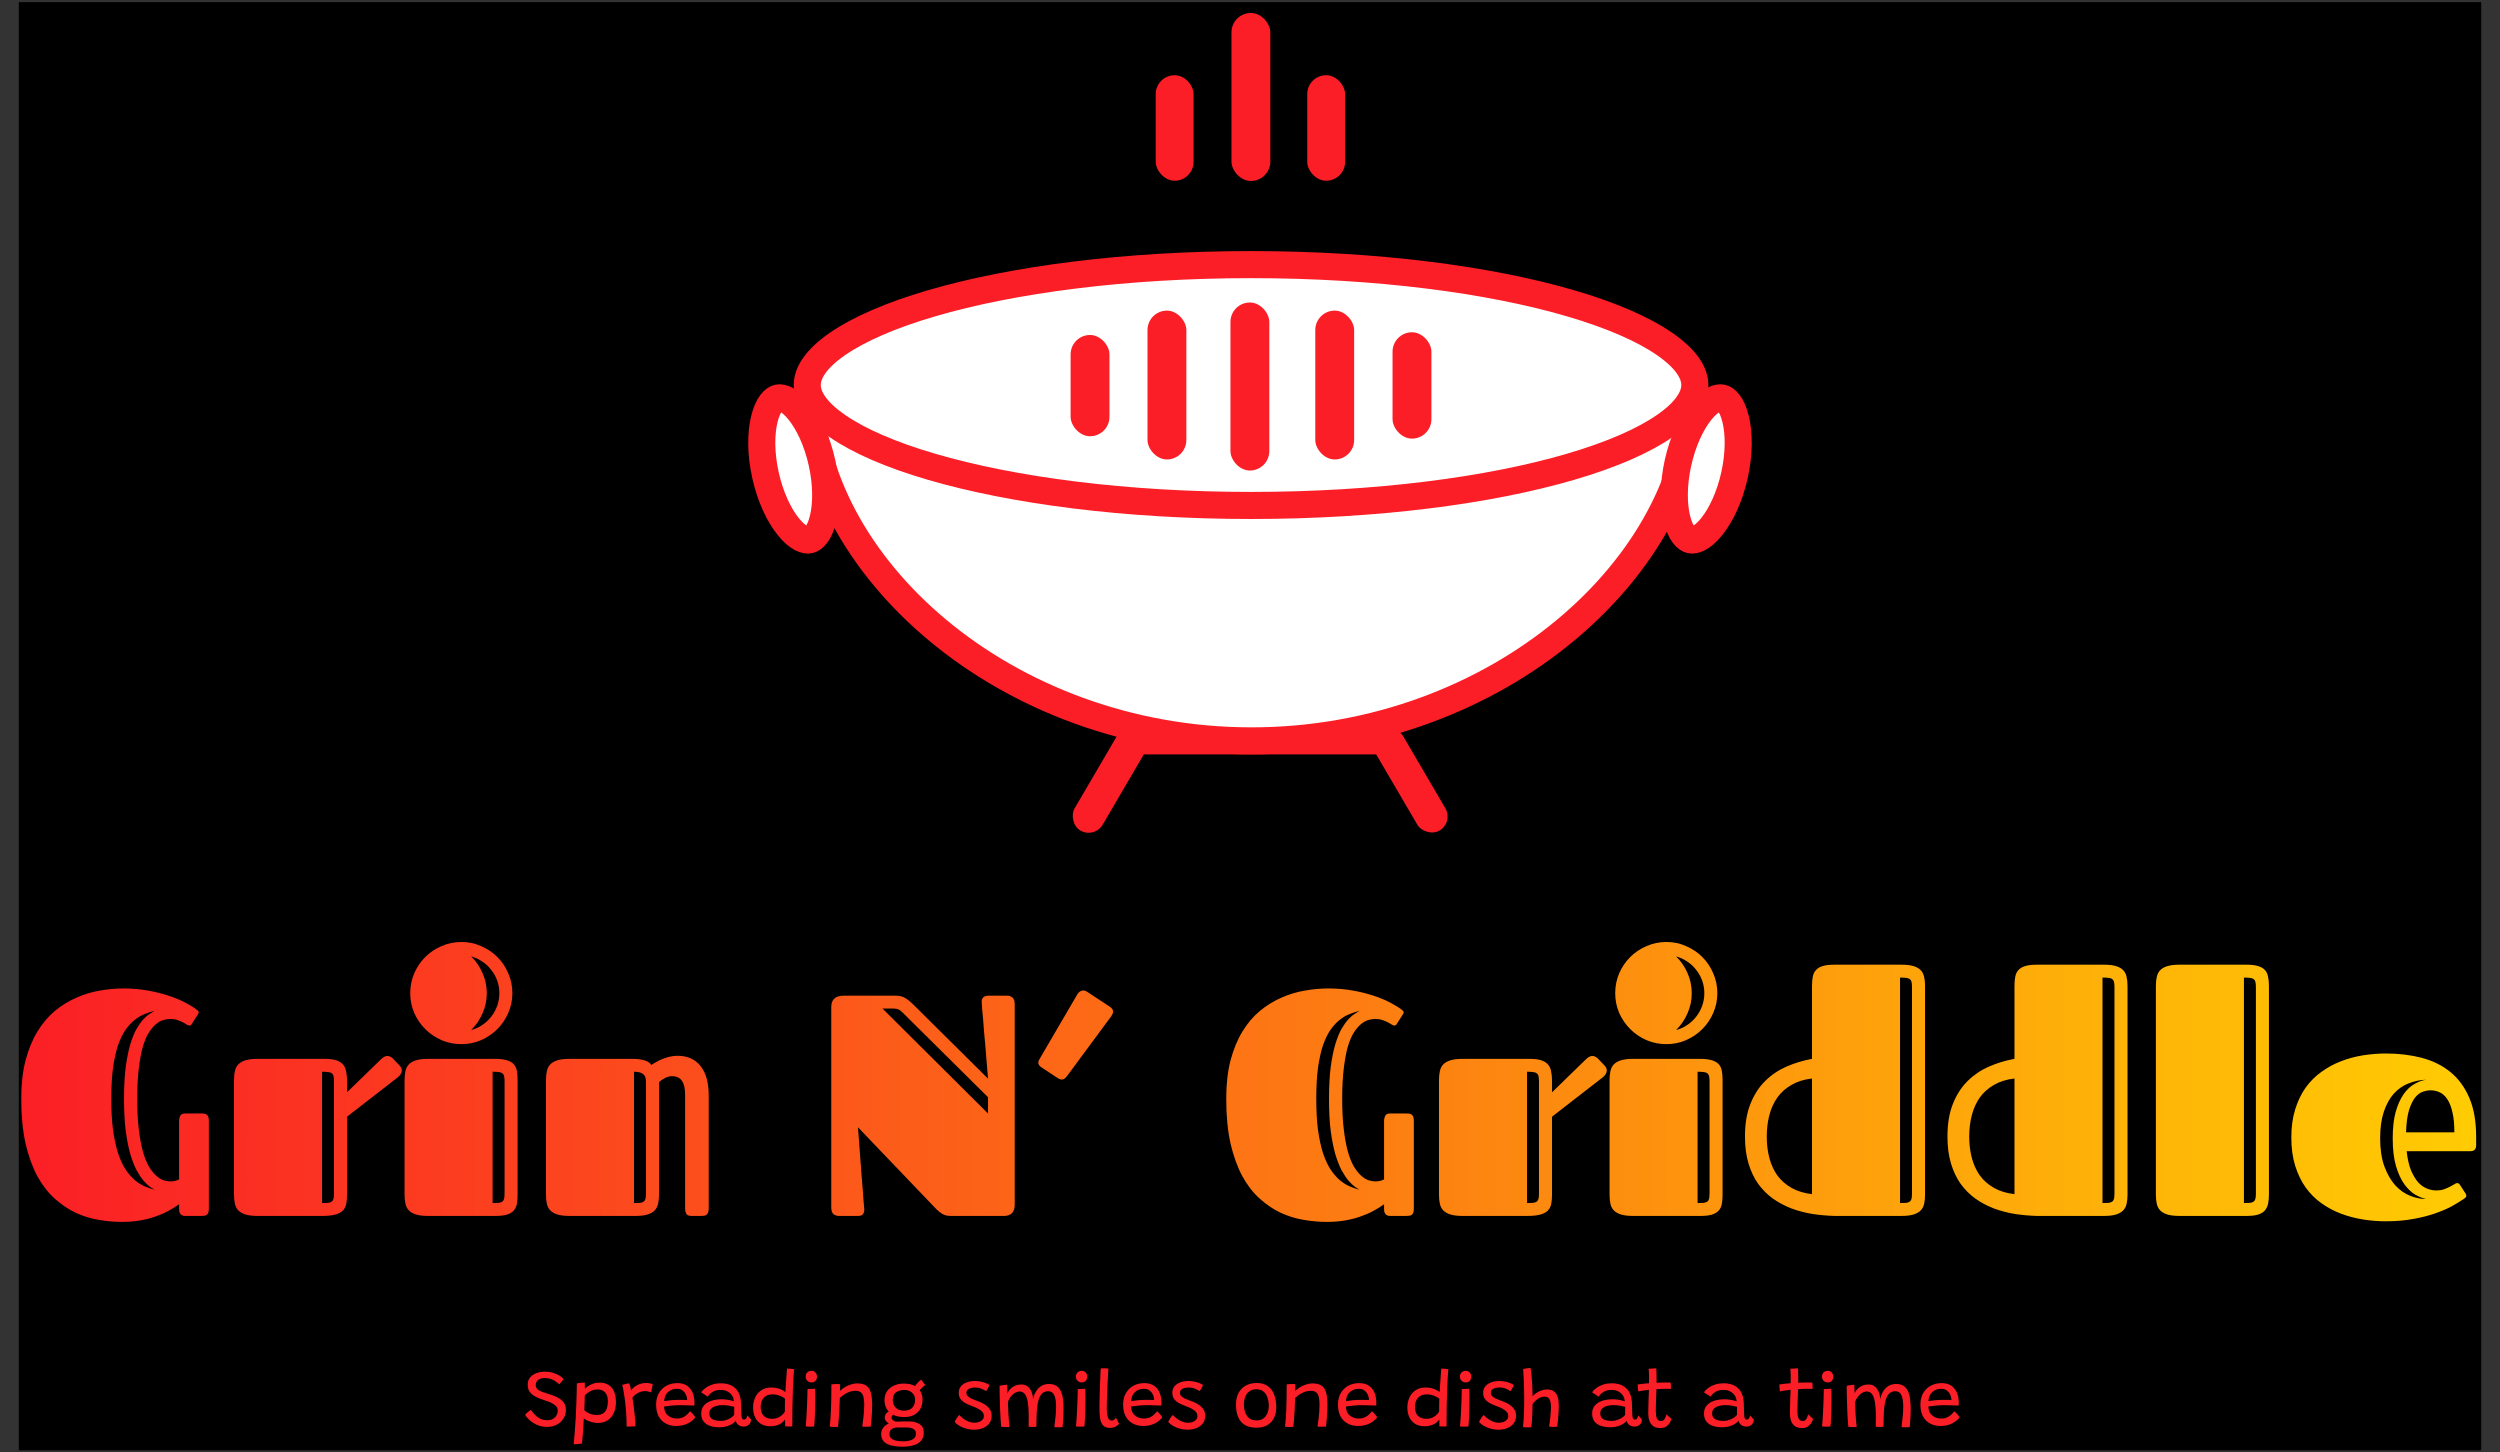 <svg width="105" height="61" viewBox="0 0 105 61" fill="none" xmlns="http://www.w3.org/2000/svg">
<rect x="0" y="0" width="105" height="61" fill="#333333" stroke="none"/>
<g clip-path="url(#clip0_117_120)">
<rect width="103.422" height="60.82" transform="translate(0.789 0.09)" fill="black"/>
<path d="M52.774 19.299C53.358 19.126 53.874 18.839 54.296 18.421C54.528 19.506 54.957 20.284 55.656 20.68C56.426 21.116 57.328 20.975 58.171 20.656C59.029 20.332 59.971 19.768 60.925 19.145C61.371 18.855 61.822 18.55 62.273 18.245C63.806 17.209 65.359 16.16 66.829 15.574C67.769 15.199 68.602 15.046 69.318 15.174C69.971 15.29 70.589 15.65 71.141 16.432C71.079 20.075 69.067 23.711 65.755 26.468C62.396 29.263 57.737 31.117 52.563 31.117C47.389 31.117 42.735 29.263 39.381 26.468C36.041 23.684 34.026 20.002 34.004 16.322C34.077 16.016 34.197 15.812 34.339 15.671C34.489 15.52 34.697 15.407 34.986 15.339C35.589 15.199 36.454 15.278 37.559 15.547C39.009 15.9 40.689 16.526 42.458 17.184C43.391 17.532 44.349 17.888 45.31 18.219C46.681 18.69 48.045 19.101 49.304 19.327C50.554 19.55 51.755 19.601 52.774 19.299Z" fill="white" stroke="#FB1E26" stroke-width="1.137"/>
<path d="M71.183 16.171C71.183 16.666 70.837 17.258 69.918 17.894C69.016 18.518 67.675 19.104 65.966 19.604C62.555 20.603 57.809 21.229 52.544 21.229C47.279 21.229 42.533 20.603 39.123 19.604C37.413 19.104 36.072 18.518 35.17 17.894C34.251 17.258 33.905 16.666 33.905 16.171C33.905 15.677 34.251 15.085 35.17 14.449C36.072 13.825 37.413 13.239 39.123 12.739C42.533 11.74 47.279 11.114 52.544 11.114C57.809 11.114 62.555 11.74 65.966 12.739C67.675 13.239 69.016 13.825 69.918 14.449C70.837 15.085 71.183 15.677 71.183 16.171Z" fill="white" stroke="#FB1E26" stroke-width="1.137"/>
<rect x="44.966" y="14.069" width="1.632" height="4.253" rx="0.816" fill="#FB1E26"/>
<rect x="48.195" y="13.046" width="1.632" height="6.251" rx="0.816" fill="#FB1E26"/>
<rect x="51.679" y="12.705" width="1.632" height="7.057" rx="0.816" fill="#FB1E26"/>
<rect x="51.722" y="0.544" width="1.632" height="7.057" rx="0.816" fill="#FB1E26"/>
<rect x="54.904" y="3.159" width="1.591" height="4.432" rx="0.796" fill="#FB1E26"/>
<rect x="48.54" y="3.159" width="1.591" height="4.432" rx="0.796" fill="#FB1E26"/>
<rect x="55.242" y="13.046" width="1.632" height="6.251" rx="0.816" fill="#FB1E26"/>
<rect x="58.487" y="13.955" width="1.632" height="4.467" rx="0.816" fill="#FB1E26"/>
<path d="M34.523 19.432C34.725 20.342 34.719 21.179 34.571 21.788C34.413 22.436 34.152 22.642 33.999 22.676C33.846 22.71 33.522 22.634 33.104 22.113C32.713 21.625 32.353 20.869 32.151 19.959C31.948 19.049 31.954 18.212 32.102 17.604C32.26 16.956 32.522 16.749 32.675 16.715C32.827 16.681 33.152 16.758 33.569 17.278C33.961 17.766 34.321 18.522 34.523 19.432Z" fill="white" stroke="#FB1E26" stroke-width="1.137"/>
<path d="M72.849 19.959C72.647 20.869 72.287 21.625 71.895 22.114C71.478 22.634 71.154 22.71 71.001 22.676C70.848 22.642 70.587 22.436 70.429 21.788C70.281 21.179 70.275 20.342 70.477 19.432C70.68 18.522 71.039 17.767 71.431 17.278C71.849 16.758 72.173 16.681 72.326 16.715C72.478 16.749 72.74 16.956 72.897 17.604C73.046 18.212 73.051 19.049 72.849 19.959Z" fill="white" stroke="#FB1E26" stroke-width="1.137"/>
<rect x="47.258" y="30.321" width="1.364" height="4.887" rx="0.682" transform="rotate(30.34 47.258 30.321)" fill="#FB1E26"/>
<rect x="57.405" y="31.01" width="1.364" height="4.887" rx="0.682" transform="rotate(-30.341 57.405 31.01)" fill="#FB1E26"/>
<rect x="47.062" y="30.776" width="11.479" height="0.909" fill="#FB1E26"/>
<path d="M7.161 42.797C7.067 42.797 6.966 42.812 6.858 42.842C6.755 42.872 6.652 42.93 6.549 43.016C6.446 43.102 6.345 43.222 6.246 43.377C6.152 43.527 6.068 43.727 5.995 43.976C5.926 44.225 5.871 44.528 5.828 44.885C5.785 45.237 5.763 45.657 5.763 46.147C5.763 46.632 5.785 47.055 5.828 47.416C5.871 47.777 5.926 48.086 5.995 48.344C6.068 48.602 6.152 48.814 6.246 48.982C6.345 49.145 6.446 49.274 6.549 49.368C6.652 49.463 6.755 49.529 6.858 49.568C6.966 49.602 7.067 49.619 7.161 49.619C7.29 49.619 7.41 49.592 7.522 49.536V47.068C7.522 47 7.537 46.933 7.567 46.869C7.597 46.8 7.668 46.766 7.78 46.766H8.456C8.495 46.766 8.533 46.768 8.572 46.772C8.611 46.776 8.645 46.789 8.675 46.811C8.705 46.828 8.729 46.858 8.746 46.901C8.763 46.94 8.772 46.995 8.772 47.068V50.766C8.772 50.839 8.763 50.897 8.746 50.94C8.729 50.979 8.705 51.009 8.675 51.03C8.645 51.047 8.611 51.058 8.572 51.062C8.533 51.067 8.495 51.069 8.456 51.069H7.78C7.724 51.069 7.679 51.06 7.644 51.043C7.614 51.026 7.588 51.002 7.567 50.972C7.55 50.942 7.537 50.91 7.528 50.876C7.524 50.837 7.522 50.8 7.522 50.766V50.579C7.384 50.678 7.232 50.773 7.064 50.863C6.897 50.953 6.712 51.032 6.51 51.101C6.313 51.17 6.098 51.224 5.866 51.262C5.634 51.301 5.385 51.32 5.119 51.32C4.805 51.32 4.483 51.292 4.153 51.236C3.822 51.181 3.5 51.082 3.186 50.94C2.877 50.794 2.583 50.596 2.304 50.347C2.025 50.098 1.78 49.783 1.569 49.4C1.363 49.018 1.198 48.561 1.073 48.028C0.953 47.491 0.893 46.864 0.893 46.147C0.893 45.537 0.953 45 1.073 44.537C1.198 44.069 1.365 43.663 1.576 43.319C1.786 42.975 2.031 42.688 2.31 42.456C2.594 42.224 2.894 42.039 3.212 41.902C3.53 41.76 3.856 41.661 4.191 41.605C4.531 41.545 4.861 41.515 5.183 41.515C5.536 41.515 5.871 41.543 6.188 41.599C6.506 41.655 6.796 41.726 7.058 41.812C7.324 41.898 7.561 41.994 7.767 42.102C7.973 42.209 8.142 42.314 8.276 42.417C8.288 42.43 8.303 42.445 8.321 42.462C8.338 42.475 8.346 42.492 8.346 42.514C8.346 42.531 8.34 42.552 8.327 42.578L8.05 43.016C8.024 43.055 7.994 43.074 7.96 43.074C7.934 43.074 7.898 43.061 7.85 43.036C7.807 43.005 7.752 42.973 7.683 42.939C7.614 42.9 7.537 42.868 7.451 42.842C7.365 42.812 7.268 42.797 7.161 42.797ZM4.674 46.147C4.674 46.641 4.698 47.075 4.745 47.448C4.797 47.818 4.866 48.14 4.951 48.415C5.042 48.685 5.145 48.913 5.261 49.098C5.381 49.278 5.508 49.428 5.641 49.548C5.778 49.664 5.918 49.755 6.06 49.819C6.206 49.883 6.349 49.933 6.491 49.967C6.444 49.941 6.379 49.901 6.298 49.845C6.216 49.785 6.126 49.699 6.027 49.587C5.933 49.475 5.836 49.33 5.737 49.149C5.643 48.969 5.555 48.743 5.473 48.473C5.396 48.198 5.332 47.871 5.28 47.493C5.233 47.111 5.209 46.663 5.209 46.147C5.209 45.636 5.233 45.194 5.28 44.82C5.332 44.442 5.396 44.122 5.473 43.86C5.555 43.594 5.643 43.377 5.737 43.209C5.836 43.042 5.933 42.907 6.027 42.804C6.126 42.701 6.216 42.625 6.298 42.578C6.379 42.527 6.444 42.486 6.491 42.456C6.349 42.49 6.206 42.537 6.06 42.597C5.918 42.653 5.778 42.737 5.641 42.849C5.508 42.956 5.381 43.096 5.261 43.267C5.145 43.439 5.042 43.656 4.951 43.918C4.866 44.18 4.797 44.494 4.745 44.859C4.698 45.224 4.674 45.653 4.674 46.147ZM9.828 45.368C9.828 45.222 9.841 45.093 9.867 44.981C9.893 44.865 9.942 44.771 10.015 44.698C10.088 44.625 10.189 44.569 10.318 44.53C10.447 44.492 10.614 44.472 10.82 44.472H13.642C13.839 44.472 13.998 44.492 14.118 44.53C14.239 44.569 14.333 44.627 14.402 44.704C14.471 44.781 14.516 44.878 14.537 44.994C14.563 45.11 14.576 45.245 14.576 45.4V45.877L16.006 44.485C16.101 44.395 16.189 44.35 16.27 44.35C16.317 44.35 16.358 44.361 16.393 44.382C16.431 44.399 16.463 44.421 16.489 44.446L16.779 44.749C16.843 44.814 16.876 44.885 16.876 44.962C16.876 45.009 16.861 45.058 16.831 45.11C16.805 45.157 16.762 45.204 16.702 45.252L14.576 46.901V50.16C14.576 50.311 14.565 50.444 14.544 50.56C14.522 50.672 14.475 50.766 14.402 50.843C14.329 50.916 14.224 50.972 14.086 51.011C13.949 51.05 13.762 51.069 13.526 51.069H10.82C10.614 51.069 10.447 51.05 10.318 51.011C10.189 50.972 10.088 50.916 10.015 50.843C9.942 50.77 9.893 50.678 9.867 50.566C9.841 50.455 9.828 50.324 9.828 50.173V45.368ZM14.028 45.426C14.028 45.331 14.022 45.256 14.009 45.2C13.996 45.144 13.97 45.103 13.932 45.078C13.893 45.048 13.841 45.031 13.777 45.026C13.713 45.018 13.629 45.013 13.526 45.013V50.528C13.629 50.528 13.713 50.526 13.777 50.521C13.841 50.513 13.893 50.495 13.932 50.47C13.97 50.44 13.996 50.399 14.009 50.347C14.022 50.291 14.028 50.214 14.028 50.115V45.426ZM16.992 45.368C16.992 45.222 17.005 45.093 17.03 44.981C17.056 44.865 17.105 44.771 17.178 44.698C17.252 44.625 17.352 44.569 17.481 44.53C17.61 44.492 17.778 44.472 17.984 44.472H20.805C21.003 44.472 21.162 44.492 21.282 44.53C21.407 44.565 21.503 44.618 21.572 44.691C21.641 44.764 21.686 44.856 21.707 44.968C21.729 45.08 21.739 45.213 21.739 45.368V50.186C21.739 50.332 21.729 50.461 21.707 50.573C21.686 50.68 21.641 50.773 21.572 50.85C21.503 50.923 21.407 50.979 21.282 51.017C21.162 51.052 21.003 51.069 20.805 51.069H17.984C17.778 51.069 17.61 51.05 17.481 51.011C17.352 50.972 17.252 50.916 17.178 50.843C17.105 50.77 17.056 50.678 17.03 50.566C17.005 50.455 16.992 50.324 16.992 50.173V45.368ZM17.23 41.715C17.23 41.419 17.286 41.139 17.398 40.877C17.514 40.615 17.668 40.388 17.861 40.195C18.055 40.001 18.282 39.849 18.544 39.737C18.806 39.621 19.085 39.563 19.382 39.563C19.674 39.563 19.949 39.621 20.206 39.737C20.468 39.849 20.696 40.001 20.889 40.195C21.082 40.388 21.235 40.615 21.346 40.877C21.462 41.139 21.52 41.419 21.52 41.715C21.52 42.007 21.462 42.284 21.346 42.546C21.235 42.804 21.082 43.029 20.889 43.222C20.696 43.416 20.468 43.57 20.206 43.686C19.949 43.798 19.674 43.854 19.382 43.854C19.085 43.854 18.806 43.798 18.544 43.686C18.282 43.57 18.055 43.416 17.861 43.222C17.668 43.029 17.514 42.804 17.398 42.546C17.286 42.284 17.23 42.007 17.23 41.715ZM21.192 45.426C21.192 45.331 21.186 45.256 21.173 45.2C21.16 45.144 21.134 45.103 21.095 45.078C21.057 45.048 21.005 45.031 20.941 45.026C20.876 45.018 20.793 45.013 20.689 45.013V50.528C20.793 50.528 20.876 50.526 20.941 50.521C21.005 50.513 21.057 50.495 21.095 50.47C21.134 50.44 21.16 50.399 21.173 50.347C21.186 50.291 21.192 50.214 21.192 50.115V45.426ZM20.445 41.715C20.445 42.016 20.384 42.299 20.264 42.565C20.148 42.832 19.989 43.063 19.788 43.261C19.959 43.218 20.116 43.147 20.258 43.048C20.404 42.95 20.528 42.834 20.631 42.701C20.739 42.563 20.823 42.411 20.883 42.243C20.943 42.076 20.973 41.9 20.973 41.715C20.973 41.53 20.943 41.354 20.883 41.187C20.823 41.019 20.739 40.869 20.631 40.736C20.528 40.598 20.404 40.482 20.258 40.388C20.116 40.289 19.959 40.216 19.788 40.169C19.989 40.366 20.148 40.598 20.264 40.865C20.384 41.131 20.445 41.414 20.445 41.715ZM22.931 45.368C22.931 45.222 22.944 45.093 22.97 44.981C22.996 44.865 23.045 44.771 23.118 44.698C23.191 44.625 23.292 44.569 23.421 44.53C23.55 44.492 23.717 44.472 23.923 44.472H26.558C26.751 44.472 26.917 44.492 27.054 44.53C27.196 44.569 27.297 44.635 27.357 44.73C27.413 44.691 27.479 44.65 27.557 44.608C27.638 44.56 27.726 44.517 27.821 44.479C27.915 44.44 28.016 44.408 28.124 44.382C28.231 44.356 28.343 44.343 28.459 44.343C28.871 44.343 29.191 44.485 29.418 44.769C29.65 45.052 29.766 45.468 29.766 46.018V50.766C29.766 50.839 29.756 50.897 29.734 50.94C29.717 50.979 29.693 51.009 29.663 51.03C29.637 51.047 29.605 51.058 29.567 51.062C29.528 51.067 29.489 51.069 29.451 51.069H29.038C28.927 51.069 28.854 51.037 28.819 50.972C28.789 50.908 28.774 50.839 28.774 50.766V45.954C28.774 45.709 28.729 45.522 28.639 45.393C28.553 45.264 28.413 45.2 28.22 45.2C28.121 45.2 28.02 45.228 27.917 45.284C27.819 45.335 27.739 45.391 27.679 45.451V50.167C27.679 50.317 27.666 50.448 27.64 50.56C27.615 50.672 27.565 50.766 27.492 50.843C27.419 50.916 27.318 50.972 27.189 51.011C27.061 51.05 26.893 51.069 26.687 51.069H23.923C23.717 51.069 23.55 51.05 23.421 51.011C23.292 50.972 23.191 50.916 23.118 50.843C23.045 50.77 22.996 50.678 22.97 50.566C22.944 50.455 22.931 50.324 22.931 50.173V45.368ZM27.131 45.426C27.131 45.275 27.091 45.17 27.009 45.11C26.932 45.045 26.805 45.013 26.629 45.013V50.528C26.732 50.528 26.816 50.526 26.88 50.521C26.945 50.513 26.996 50.495 27.035 50.47C27.073 50.44 27.099 50.399 27.112 50.347C27.125 50.291 27.131 50.214 27.131 50.115V45.426ZM42.303 41.818C42.384 41.818 42.457 41.844 42.522 41.895C42.586 41.947 42.618 42.046 42.618 42.192V50.592C42.618 50.91 42.468 51.069 42.167 51.069H39.932C39.79 51.069 39.672 51.041 39.578 50.985C39.487 50.929 39.406 50.865 39.333 50.792L36.035 47.345C36.073 47.904 36.112 48.417 36.15 48.885C36.163 49.087 36.178 49.286 36.196 49.484C36.213 49.682 36.228 49.866 36.241 50.038C36.254 50.21 36.264 50.36 36.273 50.489C36.286 50.618 36.294 50.71 36.299 50.766C36.307 50.839 36.294 50.908 36.26 50.972C36.23 51.037 36.157 51.069 36.041 51.069H35.229C35.152 51.069 35.079 51.045 35.01 50.998C34.946 50.946 34.913 50.848 34.913 50.702V42.295C34.913 41.977 35.09 41.818 35.442 41.818H37.619C37.782 41.818 37.918 41.852 38.025 41.921C38.137 41.99 38.248 42.08 38.36 42.192L41.497 45.303C41.454 44.792 41.416 44.32 41.381 43.886C41.364 43.701 41.347 43.517 41.33 43.332C41.317 43.147 41.304 42.975 41.291 42.817C41.278 42.653 41.265 42.512 41.252 42.391C41.244 42.271 41.237 42.181 41.233 42.121C41.225 42.052 41.237 41.986 41.272 41.921C41.31 41.852 41.396 41.818 41.529 41.818H42.303ZM37.916 42.533C37.838 42.456 37.774 42.409 37.722 42.391C37.675 42.37 37.608 42.359 37.523 42.359H37.065L41.497 46.766V46.083L37.916 42.533ZM45.253 41.754C45.279 41.711 45.313 41.674 45.356 41.644C45.399 41.614 45.446 41.599 45.498 41.599C45.549 41.599 45.601 41.616 45.653 41.651L46.574 42.256C46.621 42.286 46.662 42.318 46.696 42.353C46.73 42.387 46.748 42.432 46.748 42.488C46.748 42.544 46.72 42.613 46.664 42.694L44.821 45.187C44.744 45.29 44.671 45.342 44.602 45.342C44.568 45.342 44.532 45.333 44.493 45.316C44.454 45.299 44.418 45.277 44.383 45.252L43.739 44.827C43.653 44.771 43.61 44.706 43.61 44.633C43.61 44.599 43.617 44.567 43.63 44.537C43.647 44.502 43.666 44.468 43.688 44.434L45.253 41.754ZM57.77 42.797C57.675 42.797 57.575 42.812 57.467 42.842C57.364 42.872 57.261 42.93 57.158 43.016C57.055 43.102 56.954 43.222 56.855 43.377C56.761 43.527 56.677 43.727 56.604 43.976C56.535 44.225 56.479 44.528 56.437 44.885C56.394 45.237 56.372 45.657 56.372 46.147C56.372 46.632 56.394 47.055 56.437 47.416C56.479 47.777 56.535 48.086 56.604 48.344C56.677 48.602 56.761 48.814 56.855 48.982C56.954 49.145 57.055 49.274 57.158 49.368C57.261 49.463 57.364 49.529 57.467 49.568C57.575 49.602 57.675 49.619 57.77 49.619C57.899 49.619 58.019 49.592 58.131 49.536V47.068C58.131 47 58.146 46.933 58.176 46.869C58.206 46.8 58.277 46.766 58.388 46.766H59.065C59.103 46.766 59.142 46.768 59.181 46.772C59.219 46.776 59.254 46.789 59.284 46.811C59.314 46.828 59.338 46.858 59.355 46.901C59.372 46.94 59.38 46.995 59.38 47.068V50.766C59.38 50.839 59.372 50.897 59.355 50.94C59.338 50.979 59.314 51.009 59.284 51.03C59.254 51.047 59.219 51.058 59.181 51.062C59.142 51.067 59.103 51.069 59.065 51.069H58.388C58.333 51.069 58.288 51.06 58.253 51.043C58.223 51.026 58.197 51.002 58.176 50.972C58.159 50.942 58.146 50.91 58.137 50.876C58.133 50.837 58.131 50.8 58.131 50.766V50.579C57.993 50.678 57.841 50.773 57.673 50.863C57.506 50.953 57.321 51.032 57.119 51.101C56.922 51.17 56.707 51.224 56.475 51.262C56.243 51.301 55.994 51.32 55.728 51.32C55.414 51.32 55.092 51.292 54.761 51.236C54.431 51.181 54.109 51.082 53.795 50.94C53.486 50.794 53.192 50.596 52.913 50.347C52.633 50.098 52.389 49.783 52.178 49.4C51.972 49.018 51.807 48.561 51.682 48.028C51.562 47.491 51.502 46.864 51.502 46.147C51.502 45.537 51.562 45 51.682 44.537C51.807 44.069 51.974 43.663 52.185 43.319C52.395 42.975 52.64 42.688 52.919 42.456C53.203 42.224 53.503 42.039 53.821 41.902C54.139 41.76 54.465 41.661 54.8 41.605C55.139 41.545 55.47 41.515 55.792 41.515C56.144 41.515 56.479 41.543 56.797 41.599C57.115 41.655 57.405 41.726 57.667 41.812C57.933 41.898 58.169 41.994 58.376 42.102C58.582 42.209 58.751 42.314 58.885 42.417C58.897 42.43 58.912 42.445 58.93 42.462C58.947 42.475 58.955 42.492 58.955 42.514C58.955 42.531 58.949 42.552 58.936 42.578L58.659 43.016C58.633 43.055 58.603 43.074 58.569 43.074C58.543 43.074 58.507 43.061 58.459 43.036C58.416 43.005 58.361 42.973 58.292 42.939C58.223 42.9 58.146 42.868 58.06 42.842C57.974 42.812 57.877 42.797 57.77 42.797ZM55.283 46.147C55.283 46.641 55.307 47.075 55.354 47.448C55.406 47.818 55.474 48.14 55.56 48.415C55.651 48.685 55.754 48.913 55.87 49.098C55.99 49.278 56.117 49.428 56.25 49.548C56.387 49.664 56.527 49.755 56.668 49.819C56.814 49.883 56.958 49.933 57.1 49.967C57.053 49.941 56.988 49.901 56.907 49.845C56.825 49.785 56.735 49.699 56.636 49.587C56.542 49.475 56.445 49.33 56.346 49.149C56.252 48.969 56.164 48.743 56.082 48.473C56.005 48.198 55.94 47.871 55.889 47.493C55.842 47.111 55.818 46.663 55.818 46.147C55.818 45.636 55.842 45.194 55.889 44.82C55.94 44.442 56.005 44.122 56.082 43.86C56.164 43.594 56.252 43.377 56.346 43.209C56.445 43.042 56.542 42.907 56.636 42.804C56.735 42.701 56.825 42.625 56.907 42.578C56.988 42.527 57.053 42.486 57.1 42.456C56.958 42.49 56.814 42.537 56.668 42.597C56.527 42.653 56.387 42.737 56.25 42.849C56.117 42.956 55.99 43.096 55.87 43.267C55.754 43.439 55.651 43.656 55.56 43.918C55.474 44.18 55.406 44.494 55.354 44.859C55.307 45.224 55.283 45.653 55.283 46.147ZM60.437 45.368C60.437 45.222 60.45 45.093 60.476 44.981C60.501 44.865 60.551 44.771 60.624 44.698C60.697 44.625 60.798 44.569 60.927 44.53C61.055 44.492 61.223 44.472 61.429 44.472H64.251C64.448 44.472 64.607 44.492 64.727 44.53C64.848 44.569 64.942 44.627 65.011 44.704C65.08 44.781 65.125 44.878 65.146 44.994C65.172 45.11 65.185 45.245 65.185 45.4V45.877L66.615 44.485C66.709 44.395 66.797 44.35 66.879 44.35C66.926 44.35 66.967 44.361 67.001 44.382C67.04 44.399 67.072 44.421 67.098 44.446L67.388 44.749C67.452 44.814 67.485 44.885 67.485 44.962C67.485 45.009 67.47 45.058 67.439 45.11C67.414 45.157 67.371 45.204 67.311 45.252L65.185 46.901V50.16C65.185 50.311 65.174 50.444 65.153 50.56C65.131 50.672 65.084 50.766 65.011 50.843C64.938 50.916 64.833 50.972 64.695 51.011C64.558 51.05 64.371 51.069 64.135 51.069H61.429C61.223 51.069 61.055 51.05 60.927 51.011C60.798 50.972 60.697 50.916 60.624 50.843C60.551 50.77 60.501 50.678 60.476 50.566C60.45 50.455 60.437 50.324 60.437 50.173V45.368ZM64.637 45.426C64.637 45.331 64.631 45.256 64.618 45.2C64.605 45.144 64.579 45.103 64.541 45.078C64.502 45.048 64.45 45.031 64.386 45.026C64.322 45.018 64.238 45.013 64.135 45.013V50.528C64.238 50.528 64.322 50.526 64.386 50.521C64.45 50.513 64.502 50.495 64.541 50.47C64.579 50.44 64.605 50.399 64.618 50.347C64.631 50.291 64.637 50.214 64.637 50.115V45.426ZM67.601 45.368C67.601 45.222 67.614 45.093 67.639 44.981C67.665 44.865 67.714 44.771 67.787 44.698C67.86 44.625 67.961 44.569 68.09 44.53C68.219 44.492 68.386 44.472 68.593 44.472H71.414C71.612 44.472 71.771 44.492 71.891 44.53C72.016 44.565 72.112 44.618 72.181 44.691C72.25 44.764 72.295 44.856 72.316 44.968C72.338 45.08 72.348 45.213 72.348 45.368V50.186C72.348 50.332 72.338 50.461 72.316 50.573C72.295 50.68 72.25 50.773 72.181 50.85C72.112 50.923 72.016 50.979 71.891 51.017C71.771 51.052 71.612 51.069 71.414 51.069H68.593C68.386 51.069 68.219 51.05 68.09 51.011C67.961 50.972 67.86 50.916 67.787 50.843C67.714 50.77 67.665 50.678 67.639 50.566C67.614 50.455 67.601 50.324 67.601 50.173V45.368ZM67.839 41.715C67.839 41.419 67.895 41.139 68.006 40.877C68.122 40.615 68.277 40.388 68.47 40.195C68.663 40.001 68.891 39.849 69.153 39.737C69.415 39.621 69.694 39.563 69.991 39.563C70.283 39.563 70.558 39.621 70.815 39.737C71.077 39.849 71.305 40.001 71.498 40.195C71.691 40.388 71.844 40.615 71.955 40.877C72.071 41.139 72.129 41.419 72.129 41.715C72.129 42.007 72.071 42.284 71.955 42.546C71.844 42.804 71.691 43.029 71.498 43.222C71.305 43.416 71.077 43.57 70.815 43.686C70.558 43.798 70.283 43.854 69.991 43.854C69.694 43.854 69.415 43.798 69.153 43.686C68.891 43.57 68.663 43.416 68.47 43.222C68.277 43.029 68.122 42.804 68.006 42.546C67.895 42.284 67.839 42.007 67.839 41.715ZM71.801 45.426C71.801 45.331 71.794 45.256 71.781 45.2C71.769 45.144 71.743 45.103 71.704 45.078C71.665 45.048 71.614 45.031 71.55 45.026C71.485 45.018 71.401 45.013 71.298 45.013V50.528C71.401 50.528 71.485 50.526 71.55 50.521C71.614 50.513 71.665 50.495 71.704 50.47C71.743 50.44 71.769 50.399 71.781 50.347C71.794 50.291 71.801 50.214 71.801 50.115V45.426ZM71.053 41.715C71.053 42.016 70.993 42.299 70.873 42.565C70.757 42.832 70.598 43.063 70.396 43.261C70.568 43.218 70.725 43.147 70.867 43.048C71.013 42.95 71.137 42.834 71.24 42.701C71.348 42.563 71.431 42.411 71.492 42.243C71.552 42.076 71.582 41.9 71.582 41.715C71.582 41.53 71.552 41.354 71.492 41.187C71.431 41.019 71.348 40.869 71.24 40.736C71.137 40.598 71.013 40.482 70.867 40.388C70.725 40.289 70.568 40.216 70.396 40.169C70.598 40.366 70.757 40.598 70.873 40.865C70.993 41.131 71.053 41.414 71.053 41.715ZM80.852 50.173C80.852 50.324 80.839 50.455 80.813 50.566C80.787 50.678 80.738 50.77 80.665 50.843C80.592 50.916 80.491 50.972 80.362 51.011C80.234 51.05 80.066 51.069 79.86 51.069H77.045C76.731 51.06 76.42 51.032 76.111 50.985C75.806 50.934 75.514 50.856 75.234 50.753C74.96 50.646 74.702 50.508 74.461 50.341C74.225 50.169 74.019 49.963 73.843 49.722C73.671 49.478 73.536 49.192 73.437 48.866C73.338 48.535 73.289 48.157 73.289 47.732C73.289 47.204 73.364 46.751 73.514 46.373C73.665 45.99 73.869 45.67 74.126 45.413C74.384 45.155 74.683 44.951 75.022 44.801C75.365 44.65 75.726 44.541 76.104 44.472V41.419C76.104 41.268 76.115 41.137 76.136 41.026C76.158 40.91 76.203 40.815 76.272 40.742C76.34 40.665 76.435 40.609 76.555 40.575C76.675 40.536 76.836 40.517 77.038 40.517H79.86C80.066 40.517 80.234 40.536 80.362 40.575C80.491 40.613 80.592 40.669 80.665 40.742C80.738 40.815 80.787 40.91 80.813 41.026C80.839 41.137 80.852 41.266 80.852 41.412V50.173ZM74.204 47.738C74.204 48.056 74.24 48.355 74.313 48.634C74.386 48.909 74.498 49.153 74.648 49.368C74.803 49.579 75 49.752 75.241 49.89C75.481 50.027 75.769 50.115 76.104 50.154V45.297C75.769 45.335 75.481 45.426 75.241 45.567C75 45.705 74.803 45.881 74.648 46.096C74.498 46.31 74.386 46.557 74.313 46.836C74.24 47.116 74.204 47.416 74.204 47.738ZM80.304 41.47C80.304 41.376 80.298 41.3 80.285 41.245C80.272 41.189 80.246 41.148 80.208 41.122C80.169 41.092 80.118 41.075 80.053 41.071C79.989 41.062 79.905 41.058 79.802 41.058V50.528C79.905 50.528 79.989 50.526 80.053 50.521C80.118 50.513 80.169 50.495 80.208 50.47C80.246 50.44 80.272 50.399 80.285 50.347C80.298 50.291 80.304 50.214 80.304 50.115V41.47ZM89.356 50.173C89.356 50.324 89.343 50.455 89.317 50.566C89.291 50.678 89.242 50.77 89.169 50.843C89.096 50.916 88.995 50.972 88.866 51.011C88.737 51.05 88.57 51.069 88.363 51.069H85.548C85.235 51.06 84.923 51.032 84.614 50.985C84.309 50.934 84.017 50.856 83.738 50.753C83.463 50.646 83.205 50.508 82.965 50.341C82.729 50.169 82.523 49.963 82.347 49.722C82.175 49.478 82.039 49.192 81.941 48.866C81.842 48.535 81.793 48.157 81.793 47.732C81.793 47.204 81.868 46.751 82.018 46.373C82.168 45.99 82.372 45.67 82.63 45.413C82.888 45.155 83.186 44.951 83.525 44.801C83.869 44.65 84.23 44.541 84.608 44.472V41.419C84.608 41.268 84.618 41.137 84.64 41.026C84.661 40.91 84.706 40.815 84.775 40.742C84.844 40.665 84.938 40.609 85.059 40.575C85.179 40.536 85.34 40.517 85.542 40.517H88.363C88.57 40.517 88.737 40.536 88.866 40.575C88.995 40.613 89.096 40.669 89.169 40.742C89.242 40.815 89.291 40.91 89.317 41.026C89.343 41.137 89.356 41.266 89.356 41.412V50.173ZM82.707 47.738C82.707 48.056 82.744 48.355 82.817 48.634C82.89 48.909 83.001 49.153 83.152 49.368C83.306 49.579 83.504 49.752 83.744 49.89C83.985 50.027 84.273 50.115 84.608 50.154V45.297C84.273 45.335 83.985 45.426 83.744 45.567C83.504 45.705 83.306 45.881 83.152 46.096C83.001 46.31 82.89 46.557 82.817 46.836C82.744 47.116 82.707 47.416 82.707 47.738ZM88.808 41.47C88.808 41.376 88.801 41.3 88.789 41.245C88.776 41.189 88.75 41.148 88.711 41.122C88.673 41.092 88.621 41.075 88.557 41.071C88.492 41.062 88.409 41.058 88.305 41.058V50.528C88.409 50.528 88.492 50.526 88.557 50.521C88.621 50.513 88.673 50.495 88.711 50.47C88.75 50.44 88.776 50.399 88.789 50.347C88.801 50.291 88.808 50.214 88.808 50.115V41.47ZM90.547 41.412C90.547 41.266 90.56 41.137 90.586 41.026C90.612 40.91 90.661 40.815 90.734 40.742C90.807 40.669 90.908 40.613 91.037 40.575C91.166 40.536 91.333 40.517 91.539 40.517H94.361C94.558 40.517 94.717 40.536 94.838 40.575C94.958 40.609 95.052 40.663 95.121 40.736C95.19 40.809 95.235 40.901 95.256 41.013C95.282 41.124 95.295 41.255 95.295 41.406V50.186C95.295 50.332 95.282 50.461 95.256 50.573C95.231 50.68 95.183 50.773 95.115 50.85C95.046 50.923 94.949 50.979 94.825 51.017C94.704 51.052 94.546 51.069 94.348 51.069H91.539C91.333 51.069 91.166 51.05 91.037 51.011C90.908 50.972 90.807 50.916 90.734 50.843C90.661 50.77 90.612 50.678 90.586 50.566C90.56 50.455 90.547 50.324 90.547 50.173V41.412ZM94.748 41.47C94.748 41.376 94.741 41.3 94.728 41.245C94.715 41.189 94.689 41.148 94.651 41.122C94.612 41.092 94.561 41.075 94.496 41.071C94.432 41.062 94.348 41.058 94.245 41.058V50.528C94.348 50.528 94.432 50.526 94.496 50.521C94.561 50.513 94.612 50.495 94.651 50.47C94.689 50.44 94.715 50.399 94.728 50.347C94.741 50.291 94.748 50.214 94.748 50.115V41.47ZM102.323 49.999C102.439 49.999 102.545 49.984 102.639 49.954C102.733 49.92 102.817 49.883 102.89 49.845C102.968 49.806 103.03 49.772 103.077 49.742C103.129 49.707 103.167 49.69 103.193 49.69C103.232 49.69 103.257 49.697 103.27 49.71C103.287 49.722 103.307 49.746 103.328 49.78L103.554 50.128C103.575 50.163 103.586 50.193 103.586 50.218C103.586 50.249 103.577 50.272 103.56 50.289C103.543 50.306 103.526 50.322 103.509 50.334C103.367 50.433 103.193 50.541 102.987 50.657C102.781 50.768 102.54 50.871 102.265 50.966C101.995 51.06 101.688 51.138 101.344 51.198C101.001 51.262 100.623 51.294 100.21 51.294C99.888 51.294 99.566 51.269 99.244 51.217C98.922 51.166 98.613 51.084 98.316 50.972C98.024 50.861 97.752 50.715 97.498 50.534C97.245 50.354 97.024 50.133 96.835 49.871C96.65 49.609 96.504 49.306 96.397 48.962C96.289 48.614 96.236 48.217 96.236 47.77C96.236 47.332 96.289 46.942 96.397 46.598C96.504 46.25 96.65 45.945 96.835 45.683C97.024 45.421 97.245 45.2 97.498 45.02C97.752 44.835 98.024 44.687 98.316 44.575C98.613 44.459 98.922 44.376 99.244 44.324C99.566 44.273 99.888 44.247 100.21 44.247C100.747 44.247 101.245 44.307 101.705 44.427C102.169 44.547 102.57 44.745 102.91 45.02C103.249 45.295 103.515 45.655 103.708 46.102C103.902 46.549 103.998 47.096 103.998 47.745V48.105C103.998 48.183 103.979 48.243 103.94 48.286C103.902 48.329 103.837 48.35 103.747 48.35H101.08C101.114 48.668 101.174 48.934 101.26 49.149C101.351 49.36 101.452 49.529 101.563 49.658C101.679 49.783 101.804 49.871 101.937 49.922C102.07 49.974 102.199 49.999 102.323 49.999ZM103.083 47.558C103.083 47.214 103.056 46.931 103 46.708C102.948 46.48 102.877 46.3 102.787 46.166C102.697 46.029 102.59 45.932 102.465 45.877C102.345 45.821 102.218 45.793 102.085 45.793C101.986 45.793 101.879 45.812 101.763 45.851C101.647 45.889 101.537 45.971 101.434 46.096C101.336 46.22 101.25 46.398 101.177 46.63C101.108 46.862 101.067 47.171 101.054 47.558H103.083ZM101.898 50.36C101.761 50.33 101.61 50.27 101.447 50.18C101.284 50.085 101.132 49.941 100.99 49.748C100.848 49.555 100.73 49.302 100.636 48.988C100.541 48.675 100.494 48.282 100.494 47.809C100.494 47.375 100.535 47.008 100.616 46.708C100.702 46.407 100.812 46.16 100.945 45.967C101.078 45.773 101.228 45.63 101.396 45.535C101.563 45.436 101.731 45.374 101.898 45.348C101.64 45.357 101.394 45.408 101.157 45.503C100.925 45.593 100.719 45.737 100.539 45.934C100.363 46.132 100.223 46.386 100.12 46.695C100.017 47.004 99.966 47.375 99.966 47.809C99.966 48.273 100.026 48.668 100.146 48.995C100.266 49.317 100.419 49.581 100.603 49.787C100.792 49.989 101.001 50.135 101.228 50.225C101.456 50.315 101.679 50.36 101.898 50.36Z" fill="url(#paint0_linear_117_120)"/>
<path d="M22.967 59.931C22.86 59.931 22.758 59.915 22.661 59.885C22.566 59.853 22.478 59.812 22.397 59.762C22.318 59.711 22.248 59.655 22.189 59.595C22.13 59.535 22.085 59.475 22.055 59.417C22.061 59.408 22.074 59.395 22.094 59.377C22.113 59.357 22.135 59.337 22.16 59.317C22.185 59.295 22.21 59.275 22.234 59.257C22.259 59.238 22.279 59.224 22.295 59.215C22.32 59.25 22.353 59.292 22.394 59.341C22.435 59.39 22.483 59.438 22.539 59.486C22.596 59.532 22.66 59.571 22.731 59.603C22.804 59.634 22.884 59.649 22.97 59.649C23.079 59.649 23.167 59.629 23.234 59.588C23.301 59.546 23.35 59.494 23.381 59.433C23.412 59.37 23.427 59.308 23.427 59.247C23.427 59.189 23.412 59.138 23.381 59.093C23.35 59.049 23.308 59.01 23.255 58.976C23.201 58.941 23.139 58.909 23.069 58.88C22.998 58.852 22.924 58.826 22.846 58.802C22.712 58.76 22.593 58.712 22.491 58.659C22.389 58.605 22.309 58.539 22.251 58.459C22.193 58.38 22.164 58.28 22.164 58.159C22.164 58.037 22.197 57.935 22.264 57.854C22.331 57.772 22.421 57.712 22.532 57.672C22.643 57.631 22.764 57.61 22.893 57.61C23.013 57.61 23.124 57.626 23.227 57.658C23.332 57.69 23.423 57.73 23.5 57.778C23.578 57.824 23.635 57.872 23.672 57.921C23.662 57.937 23.646 57.959 23.623 57.989C23.6 58.018 23.576 58.047 23.551 58.076C23.527 58.104 23.506 58.126 23.488 58.142C23.458 58.108 23.413 58.071 23.355 58.03C23.299 57.988 23.23 57.952 23.149 57.922C23.069 57.892 22.978 57.876 22.875 57.876C22.761 57.876 22.67 57.904 22.602 57.958C22.534 58.012 22.5 58.084 22.5 58.175C22.5 58.224 22.511 58.266 22.535 58.301C22.559 58.336 22.59 58.366 22.629 58.391C22.668 58.415 22.71 58.436 22.757 58.454C22.803 58.472 22.85 58.488 22.897 58.5C23.009 58.534 23.117 58.57 23.221 58.608C23.325 58.645 23.418 58.69 23.5 58.742C23.583 58.795 23.648 58.859 23.696 58.937C23.744 59.013 23.768 59.107 23.768 59.218C23.768 59.311 23.75 59.4 23.713 59.486C23.677 59.571 23.624 59.647 23.555 59.714C23.486 59.781 23.403 59.834 23.304 59.873C23.205 59.911 23.093 59.931 22.967 59.931ZM24.096 60.658C24.114 60.487 24.13 60.304 24.143 60.111C24.158 59.919 24.171 59.725 24.181 59.53C24.192 59.334 24.201 59.147 24.206 58.967C24.213 58.788 24.218 58.624 24.222 58.476C24.225 58.328 24.227 58.204 24.227 58.106C24.273 58.093 24.326 58.083 24.387 58.078C24.449 58.071 24.507 58.067 24.561 58.067C24.562 58.097 24.563 58.138 24.563 58.192C24.564 58.244 24.564 58.291 24.564 58.331C24.593 58.3 24.636 58.264 24.692 58.224C24.75 58.183 24.821 58.147 24.904 58.117C24.988 58.086 25.081 58.071 25.182 58.071C25.406 58.071 25.576 58.142 25.693 58.285C25.811 58.429 25.87 58.628 25.87 58.882C25.87 59.061 25.84 59.216 25.778 59.349C25.718 59.481 25.631 59.583 25.517 59.656C25.404 59.729 25.267 59.765 25.107 59.765C25.033 59.765 24.955 59.754 24.873 59.733C24.792 59.711 24.72 59.686 24.655 59.656C24.59 59.625 24.545 59.597 24.52 59.571C24.52 59.596 24.518 59.641 24.513 59.707C24.51 59.773 24.505 59.849 24.5 59.936C24.494 60.023 24.488 60.112 24.481 60.202C24.474 60.291 24.467 60.374 24.46 60.45C24.455 60.527 24.449 60.586 24.442 60.628C24.403 60.635 24.361 60.64 24.316 60.645C24.271 60.649 24.229 60.653 24.189 60.655C24.15 60.657 24.119 60.658 24.096 60.658ZM25.061 59.429C25.175 59.429 25.267 59.406 25.335 59.359C25.404 59.313 25.454 59.246 25.485 59.16C25.516 59.072 25.531 58.968 25.531 58.848C25.531 58.692 25.494 58.572 25.42 58.487C25.346 58.4 25.238 58.357 25.095 58.357C25.007 58.357 24.927 58.373 24.853 58.405C24.779 58.437 24.717 58.472 24.667 58.512C24.617 58.552 24.582 58.585 24.561 58.611C24.561 58.63 24.56 58.667 24.558 58.72C24.557 58.774 24.555 58.834 24.553 58.901C24.55 58.968 24.548 59.032 24.546 59.093C24.545 59.154 24.544 59.2 24.542 59.233C24.566 59.254 24.602 59.28 24.648 59.312C24.695 59.342 24.753 59.37 24.822 59.394C24.891 59.417 24.971 59.429 25.061 59.429ZM26.506 58.4C26.54 58.342 26.59 58.289 26.654 58.241C26.72 58.193 26.794 58.155 26.876 58.127C26.959 58.099 27.042 58.084 27.125 58.084C27.178 58.084 27.232 58.089 27.287 58.1C27.341 58.109 27.384 58.122 27.415 58.139L27.347 58.481C27.319 58.47 27.284 58.458 27.241 58.446C27.199 58.432 27.147 58.425 27.084 58.425C27.017 58.425 26.95 58.438 26.883 58.463C26.817 58.487 26.756 58.52 26.701 58.562C26.645 58.604 26.598 58.652 26.561 58.707C26.577 58.786 26.592 58.883 26.607 58.998C26.623 59.113 26.637 59.23 26.649 59.351C26.662 59.471 26.672 59.582 26.68 59.682C26.688 59.781 26.692 59.855 26.692 59.905C26.643 59.91 26.583 59.912 26.513 59.913C26.442 59.915 26.378 59.915 26.319 59.913C26.319 59.808 26.316 59.697 26.312 59.579C26.307 59.461 26.3 59.341 26.29 59.218C26.281 59.094 26.269 58.971 26.254 58.848C26.239 58.725 26.221 58.607 26.201 58.492C26.182 58.376 26.16 58.266 26.134 58.163C26.165 58.154 26.201 58.145 26.242 58.136C26.284 58.126 26.323 58.118 26.358 58.112C26.393 58.105 26.417 58.101 26.429 58.1C26.444 58.138 26.46 58.188 26.476 58.25C26.491 58.311 26.502 58.361 26.506 58.4ZM29.202 59.53C29.179 59.562 29.146 59.599 29.101 59.641C29.057 59.682 29.002 59.721 28.936 59.76C28.87 59.798 28.793 59.829 28.706 59.854C28.618 59.879 28.519 59.891 28.409 59.891C28.239 59.891 28.089 59.857 27.961 59.787C27.832 59.718 27.733 59.617 27.662 59.484C27.592 59.35 27.557 59.187 27.557 58.995C27.557 58.811 27.595 58.651 27.671 58.516C27.748 58.38 27.854 58.276 27.988 58.202C28.122 58.128 28.276 58.091 28.45 58.091C28.668 58.091 28.838 58.158 28.96 58.291C29.082 58.424 29.151 58.602 29.164 58.826C29.167 58.862 29.168 58.898 29.168 58.932C29.168 58.965 29.166 58.999 29.163 59.034C29.148 59.033 29.117 59.032 29.071 59.031C29.025 59.028 28.972 59.026 28.91 59.025C28.849 59.023 28.787 59.021 28.724 59.02C28.663 59.018 28.61 59.017 28.566 59.017C28.451 59.017 28.334 59.023 28.213 59.034C28.093 59.045 27.985 59.058 27.891 59.073C27.892 59.103 27.895 59.132 27.899 59.16C27.904 59.188 27.91 59.216 27.916 59.242C27.936 59.311 27.971 59.371 28.022 59.423C28.073 59.473 28.134 59.511 28.204 59.538C28.276 59.566 28.352 59.579 28.431 59.579C28.515 59.579 28.589 59.567 28.651 59.542C28.714 59.517 28.767 59.486 28.811 59.45C28.857 59.413 28.893 59.379 28.921 59.346C28.949 59.313 28.971 59.288 28.985 59.273C28.992 59.278 29.005 59.291 29.024 59.31C29.045 59.328 29.067 59.35 29.089 59.377C29.113 59.403 29.135 59.429 29.156 59.457C29.177 59.483 29.193 59.507 29.202 59.53ZM27.896 58.845C27.978 58.831 28.074 58.819 28.184 58.809C28.296 58.799 28.422 58.794 28.562 58.794C28.636 58.794 28.699 58.795 28.75 58.797C28.802 58.798 28.839 58.8 28.859 58.802C28.859 58.764 28.855 58.725 28.846 58.683C28.833 58.626 28.81 58.571 28.777 58.517C28.744 58.464 28.7 58.42 28.643 58.384C28.587 58.348 28.517 58.33 28.431 58.33C28.334 58.33 28.244 58.351 28.164 58.393C28.084 58.434 28.02 58.493 27.973 58.57C27.925 58.646 27.899 58.738 27.896 58.845ZM30.215 59.946C30.073 59.946 29.944 59.927 29.828 59.89C29.714 59.851 29.622 59.79 29.554 59.706C29.486 59.62 29.452 59.507 29.452 59.366C29.452 59.231 29.49 59.119 29.566 59.031C29.642 58.942 29.745 58.877 29.874 58.834C30.005 58.791 30.151 58.77 30.312 58.77C30.387 58.77 30.461 58.775 30.532 58.787C30.604 58.797 30.666 58.809 30.718 58.824C30.77 58.838 30.806 58.849 30.824 58.857C30.82 58.819 30.814 58.781 30.803 58.742C30.794 58.703 30.78 58.668 30.761 58.638C30.718 58.562 30.655 58.5 30.572 58.451C30.49 58.401 30.387 58.376 30.263 58.376C30.132 58.376 30.021 58.404 29.931 58.461C29.84 58.517 29.771 58.583 29.726 58.66L29.45 58.478C29.5 58.404 29.566 58.339 29.648 58.282C29.73 58.225 29.824 58.18 29.931 58.147C30.038 58.114 30.152 58.098 30.275 58.098C30.466 58.098 30.624 58.134 30.749 58.207C30.874 58.28 30.965 58.376 31.023 58.495C31.053 58.555 31.076 58.621 31.093 58.693C31.11 58.764 31.12 58.853 31.124 58.959C31.126 59.07 31.128 59.165 31.131 59.244C31.134 59.322 31.138 59.39 31.141 59.446C31.147 59.52 31.158 59.568 31.175 59.59C31.192 59.611 31.217 59.622 31.248 59.622C31.285 59.622 31.316 59.607 31.34 59.576C31.366 59.544 31.38 59.5 31.383 59.443L31.547 59.624C31.54 59.719 31.506 59.792 31.446 59.842C31.386 59.892 31.316 59.917 31.235 59.917C31.171 59.917 31.115 59.905 31.066 59.881C31.018 59.856 30.98 59.824 30.952 59.786C30.923 59.747 30.907 59.707 30.902 59.666C30.88 59.708 30.835 59.751 30.769 59.794C30.705 59.837 30.625 59.874 30.529 59.903C30.435 59.932 30.33 59.946 30.215 59.946ZM30.277 59.678C30.351 59.678 30.423 59.667 30.493 59.644C30.564 59.621 30.628 59.591 30.688 59.554C30.748 59.516 30.797 59.475 30.836 59.429C30.835 59.359 30.835 59.296 30.836 59.242C30.837 59.186 30.839 59.135 30.841 59.088C30.808 59.077 30.745 59.062 30.652 59.044C30.558 59.025 30.453 59.015 30.336 59.015C30.235 59.015 30.143 59.029 30.06 59.056C29.978 59.082 29.913 59.12 29.864 59.17C29.816 59.22 29.793 59.281 29.793 59.351C29.793 59.436 29.813 59.503 29.854 59.55C29.896 59.597 29.953 59.63 30.026 59.649C30.099 59.669 30.182 59.678 30.277 59.678ZM32.977 59.905C32.977 59.886 32.976 59.857 32.975 59.818C32.974 59.778 32.974 59.74 32.974 59.702C32.974 59.663 32.974 59.635 32.974 59.617C32.965 59.63 32.948 59.653 32.921 59.683C32.893 59.714 32.855 59.746 32.805 59.781C32.756 59.815 32.694 59.844 32.619 59.867C32.544 59.891 32.455 59.903 32.351 59.903C32.199 59.903 32.069 59.87 31.961 59.804C31.853 59.737 31.77 59.644 31.714 59.525C31.658 59.406 31.63 59.267 31.63 59.111C31.63 58.964 31.659 58.828 31.715 58.702C31.772 58.574 31.857 58.471 31.971 58.393C32.085 58.315 32.227 58.275 32.397 58.275C32.5 58.275 32.59 58.287 32.67 58.309C32.751 58.332 32.818 58.359 32.871 58.391C32.926 58.422 32.964 58.449 32.987 58.473C32.988 58.423 32.991 58.361 32.996 58.287C33.001 58.213 33.007 58.135 33.013 58.052C33.018 57.969 33.024 57.889 33.03 57.812C33.035 57.733 33.041 57.664 33.045 57.605C33.051 57.546 33.055 57.505 33.057 57.481C33.102 57.481 33.153 57.483 33.207 57.488C33.263 57.492 33.31 57.498 33.35 57.506C33.33 57.772 33.314 58.037 33.303 58.301C33.292 58.563 33.285 58.829 33.282 59.097C33.279 59.364 33.277 59.636 33.277 59.913C33.26 59.913 33.231 59.913 33.19 59.912C33.15 59.912 33.11 59.911 33.069 59.91C33.028 59.908 32.997 59.906 32.977 59.905ZM32.433 59.59C32.511 59.59 32.581 59.578 32.643 59.556C32.704 59.532 32.756 59.503 32.8 59.47C32.843 59.436 32.878 59.403 32.905 59.37C32.934 59.336 32.954 59.308 32.965 59.288C32.965 59.262 32.965 59.224 32.965 59.174C32.966 59.123 32.967 59.069 32.967 59.013C32.968 58.957 32.968 58.904 32.968 58.855C32.969 58.806 32.971 58.77 32.972 58.746C32.946 58.722 32.906 58.696 32.854 58.667C32.803 58.639 32.743 58.614 32.673 58.594C32.604 58.574 32.53 58.563 32.45 58.563C32.288 58.563 32.163 58.611 32.077 58.707C31.991 58.801 31.949 58.929 31.949 59.092C31.949 59.255 31.99 59.379 32.073 59.464C32.157 59.548 32.277 59.59 32.433 59.59ZM34.195 59.912C34.179 59.913 34.154 59.915 34.12 59.917C34.086 59.919 34.051 59.92 34.016 59.92C33.984 59.92 33.953 59.919 33.924 59.917C33.894 59.915 33.866 59.912 33.84 59.908C33.845 59.879 33.85 59.818 33.857 59.726C33.864 59.633 33.871 59.523 33.877 59.395C33.884 59.268 33.891 59.137 33.896 59.002C33.902 58.866 33.907 58.74 33.91 58.623C33.913 58.505 33.915 58.411 33.915 58.342C33.928 58.341 33.947 58.34 33.975 58.338C34.003 58.337 34.034 58.336 34.067 58.335C34.1 58.333 34.131 58.331 34.16 58.33C34.19 58.329 34.212 58.328 34.227 58.328C34.232 58.359 34.234 58.406 34.236 58.47C34.238 58.532 34.239 58.603 34.239 58.683C34.239 58.788 34.238 58.904 34.236 59.029C34.234 59.154 34.232 59.276 34.227 59.397C34.222 59.517 34.217 59.624 34.212 59.716C34.207 59.808 34.201 59.873 34.195 59.912ZM34.091 58.062C34.013 58.062 33.952 58.039 33.907 57.992C33.861 57.946 33.838 57.887 33.838 57.817C33.838 57.763 33.85 57.719 33.872 57.684C33.895 57.647 33.925 57.62 33.961 57.602C33.999 57.583 34.039 57.573 34.082 57.573C34.151 57.573 34.207 57.597 34.249 57.646C34.292 57.695 34.314 57.756 34.314 57.829C34.314 57.892 34.294 57.947 34.253 57.994C34.213 58.039 34.159 58.062 34.091 58.062ZM35.197 59.932C35.175 59.932 35.149 59.932 35.118 59.932C35.088 59.933 35.057 59.933 35.026 59.932C34.998 59.931 34.965 59.929 34.929 59.927C34.893 59.926 34.866 59.924 34.849 59.922C34.86 59.828 34.87 59.725 34.878 59.614C34.887 59.501 34.894 59.375 34.9 59.235C34.906 59.094 34.91 58.934 34.914 58.756C34.917 58.576 34.919 58.372 34.919 58.144C34.946 58.139 34.978 58.136 35.016 58.134C35.055 58.13 35.094 58.129 35.134 58.129C35.159 58.129 35.184 58.129 35.209 58.13C35.235 58.132 35.258 58.134 35.277 58.137C35.278 58.15 35.279 58.172 35.279 58.205C35.28 58.238 35.28 58.275 35.279 58.315C35.279 58.354 35.279 58.389 35.279 58.42C35.321 58.374 35.38 58.326 35.458 58.277C35.535 58.228 35.621 58.187 35.717 58.154C35.812 58.12 35.908 58.103 36.005 58.103C36.178 58.103 36.309 58.138 36.399 58.207C36.488 58.275 36.549 58.376 36.581 58.511C36.614 58.645 36.63 58.811 36.63 59.01C36.63 59.087 36.628 59.175 36.624 59.273C36.62 59.37 36.614 59.474 36.605 59.583C36.597 59.692 36.586 59.803 36.572 59.915C36.556 59.917 36.532 59.919 36.499 59.92C36.467 59.923 36.433 59.924 36.397 59.924C36.361 59.924 36.326 59.923 36.293 59.922C36.26 59.921 36.234 59.919 36.214 59.915C36.229 59.819 36.243 59.718 36.255 59.614C36.268 59.508 36.278 59.403 36.286 59.3C36.294 59.195 36.298 59.097 36.298 59.005C36.298 58.887 36.289 58.783 36.271 58.695C36.254 58.606 36.219 58.537 36.167 58.488C36.116 58.44 36.04 58.415 35.94 58.415C35.837 58.415 35.742 58.432 35.655 58.466C35.569 58.5 35.493 58.541 35.428 58.587C35.365 58.634 35.313 58.675 35.273 58.712C35.269 58.904 35.262 59.08 35.253 59.24C35.244 59.4 35.234 59.54 35.224 59.658C35.214 59.776 35.205 59.867 35.197 59.932ZM37.996 59.516C37.786 59.516 37.619 59.482 37.495 59.414C37.372 59.346 37.283 59.258 37.229 59.15C37.175 59.041 37.149 58.927 37.149 58.809C37.149 58.66 37.185 58.534 37.256 58.43C37.329 58.327 37.427 58.248 37.549 58.193C37.672 58.138 37.809 58.11 37.96 58.11C38.215 58.11 38.409 58.171 38.543 58.294C38.678 58.416 38.746 58.582 38.746 58.792C38.746 58.946 38.713 59.078 38.647 59.186C38.583 59.292 38.494 59.374 38.381 59.431C38.269 59.488 38.14 59.516 37.996 59.516ZM37.909 60.761C37.739 60.761 37.585 60.745 37.449 60.713C37.314 60.682 37.206 60.628 37.127 60.549C37.048 60.471 37.009 60.361 37.009 60.22C37.009 60.13 37.036 60.046 37.091 59.97C37.147 59.894 37.225 59.832 37.326 59.786C37.427 59.738 37.548 59.712 37.688 59.707C37.759 59.705 37.836 59.703 37.919 59.702C38.003 59.701 38.089 59.7 38.175 59.7C38.356 59.7 38.505 59.738 38.622 59.813C38.74 59.887 38.799 60.004 38.799 60.164C38.799 60.306 38.762 60.421 38.688 60.508C38.615 60.596 38.512 60.66 38.378 60.699C38.245 60.74 38.089 60.761 37.909 60.761ZM37.933 60.536C38.031 60.536 38.12 60.526 38.201 60.505C38.282 60.486 38.348 60.452 38.397 60.404C38.446 60.358 38.47 60.294 38.47 60.214C38.47 60.143 38.45 60.089 38.41 60.052C38.37 60.014 38.322 59.989 38.264 59.975C38.206 59.961 38.149 59.954 38.093 59.954C38.049 59.954 37.999 59.954 37.945 59.954C37.892 59.954 37.841 59.954 37.793 59.954C37.745 59.954 37.709 59.954 37.682 59.954C37.635 59.954 37.585 59.962 37.534 59.978C37.484 59.994 37.442 60.022 37.408 60.062C37.375 60.103 37.358 60.16 37.358 60.234C37.358 60.312 37.385 60.373 37.437 60.416C37.489 60.461 37.559 60.491 37.645 60.508C37.732 60.527 37.828 60.536 37.933 60.536ZM37.531 59.847C37.401 59.824 37.307 59.783 37.248 59.724C37.189 59.665 37.159 59.602 37.159 59.535C37.159 59.489 37.17 59.446 37.193 59.407C37.217 59.369 37.246 59.336 37.282 59.31C37.318 59.284 37.357 59.267 37.398 59.259L37.602 59.38C37.545 59.398 37.505 59.421 37.48 59.45C37.456 59.478 37.444 59.508 37.444 59.538C37.444 59.581 37.466 59.62 37.51 59.656C37.554 59.691 37.614 59.709 37.688 59.709L37.531 59.847ZM37.959 59.247C38.07 59.247 38.16 59.228 38.23 59.189C38.299 59.149 38.35 59.095 38.383 59.025C38.417 58.955 38.434 58.875 38.434 58.787C38.434 58.707 38.415 58.637 38.376 58.577C38.339 58.516 38.286 58.467 38.219 58.432C38.152 58.396 38.075 58.378 37.987 58.378C37.848 58.378 37.731 58.41 37.636 58.475C37.543 58.538 37.496 58.646 37.496 58.799C37.496 58.935 37.539 59.044 37.624 59.126C37.71 59.207 37.821 59.247 37.959 59.247ZM38.562 58.481L38.373 58.325C38.391 58.28 38.418 58.234 38.453 58.185C38.489 58.136 38.529 58.09 38.571 58.047C38.613 58.004 38.652 57.97 38.688 57.946C38.7 57.961 38.716 57.984 38.738 58.014C38.76 58.044 38.784 58.074 38.807 58.103C38.831 58.133 38.85 58.156 38.864 58.173C38.846 58.184 38.822 58.202 38.792 58.226C38.763 58.25 38.733 58.277 38.702 58.308C38.671 58.338 38.643 58.369 38.617 58.4C38.592 58.43 38.573 58.458 38.562 58.481ZM40.9 60.048C40.795 60.048 40.69 60.033 40.585 60.004C40.48 59.974 40.385 59.935 40.299 59.886C40.213 59.836 40.145 59.781 40.094 59.721C40.102 59.705 40.113 59.683 40.128 59.656C40.143 59.629 40.16 59.6 40.179 59.571C40.199 59.54 40.218 59.512 40.237 59.487C40.257 59.461 40.274 59.441 40.288 59.428C40.337 59.482 40.396 59.535 40.464 59.586C40.532 59.636 40.605 59.677 40.684 59.709C40.762 59.74 40.841 59.755 40.919 59.755C40.994 59.755 41.062 59.744 41.122 59.723C41.183 59.7 41.232 59.667 41.267 59.625C41.303 59.583 41.322 59.533 41.322 59.474C41.322 59.406 41.3 59.347 41.257 59.298C41.214 59.248 41.156 59.204 41.083 59.167C41.01 59.128 40.93 59.093 40.843 59.061C40.737 59.023 40.64 58.98 40.553 58.935C40.466 58.888 40.397 58.83 40.345 58.761C40.294 58.692 40.268 58.604 40.268 58.497C40.268 58.388 40.299 58.297 40.36 58.224C40.422 58.151 40.504 58.096 40.605 58.059C40.708 58.021 40.818 58.002 40.936 58.002C41.068 58.002 41.189 58.02 41.299 58.054C41.411 58.087 41.496 58.125 41.555 58.17C41.55 58.189 41.541 58.215 41.526 58.246C41.511 58.277 41.494 58.308 41.475 58.34C41.456 58.372 41.436 58.401 41.415 58.427C41.361 58.391 41.294 58.356 41.216 58.323C41.137 58.29 41.052 58.274 40.96 58.274C40.899 58.274 40.84 58.281 40.783 58.296C40.726 58.309 40.679 58.333 40.643 58.366C40.607 58.399 40.589 58.444 40.589 58.5C40.589 58.549 40.606 58.593 40.641 58.632C40.678 58.67 40.727 58.705 40.788 58.736C40.849 58.765 40.919 58.794 40.996 58.821C41.089 58.853 41.175 58.888 41.255 58.928C41.335 58.967 41.403 59.012 41.461 59.063C41.52 59.113 41.566 59.171 41.599 59.237C41.632 59.301 41.649 59.375 41.649 59.457C41.649 59.587 41.615 59.697 41.548 59.784C41.481 59.871 41.391 59.937 41.279 59.982C41.166 60.026 41.04 60.048 40.9 60.048ZM42.05 59.925C42.041 59.844 42.033 59.746 42.026 59.632C42.019 59.519 42.013 59.398 42.007 59.269C42.002 59.141 41.997 59.012 41.993 58.882C41.99 58.753 41.987 58.63 41.985 58.514C41.983 58.397 41.982 58.295 41.982 58.207C41.999 58.201 42.021 58.196 42.05 58.19C42.078 58.184 42.108 58.179 42.14 58.175C42.172 58.17 42.202 58.167 42.23 58.164C42.259 58.161 42.282 58.159 42.3 58.159C42.301 58.178 42.303 58.204 42.304 58.239C42.305 58.274 42.306 58.31 42.307 58.349C42.309 58.387 42.311 58.422 42.311 58.454C42.312 58.485 42.312 58.507 42.312 58.519C42.321 58.495 42.339 58.463 42.365 58.422C42.392 58.381 42.429 58.34 42.476 58.297C42.524 58.255 42.583 58.22 42.653 58.192C42.724 58.163 42.807 58.149 42.902 58.149C42.989 58.149 43.061 58.167 43.12 58.204C43.181 58.24 43.23 58.288 43.267 58.347C43.306 58.405 43.335 58.468 43.354 58.536C43.365 58.576 43.373 58.616 43.378 58.655C43.383 58.695 43.387 58.734 43.39 58.771C43.409 58.663 43.445 58.56 43.499 58.463C43.553 58.364 43.627 58.283 43.719 58.221C43.812 58.158 43.926 58.127 44.06 58.127C44.184 58.127 44.285 58.153 44.365 58.204C44.444 58.255 44.506 58.327 44.551 58.42C44.595 58.513 44.626 58.624 44.643 58.753C44.661 58.88 44.67 59.021 44.67 59.175C44.67 59.257 44.668 59.344 44.663 59.436C44.66 59.528 44.655 59.618 44.648 59.706C44.642 59.792 44.636 59.869 44.629 59.937C44.602 59.941 44.574 59.943 44.545 59.944C44.517 59.947 44.489 59.948 44.46 59.948C44.433 59.948 44.404 59.947 44.373 59.944C44.344 59.943 44.314 59.941 44.283 59.939C44.306 59.771 44.323 59.615 44.336 59.472C44.349 59.329 44.356 59.201 44.356 59.088C44.356 58.874 44.331 58.711 44.28 58.599C44.228 58.488 44.144 58.432 44.027 58.432C43.922 58.432 43.836 58.463 43.772 58.526C43.708 58.588 43.659 58.672 43.625 58.778C43.592 58.884 43.569 59.003 43.557 59.136C43.544 59.269 43.537 59.406 43.535 59.547C43.533 59.607 43.532 59.67 43.531 59.734C43.53 59.798 43.529 59.862 43.529 59.925C43.512 59.927 43.49 59.928 43.461 59.929C43.434 59.931 43.406 59.932 43.378 59.932C43.345 59.932 43.312 59.931 43.279 59.929C43.246 59.928 43.22 59.925 43.202 59.922C43.203 59.846 43.204 59.773 43.204 59.702C43.205 59.632 43.206 59.561 43.206 59.491C43.206 59.358 43.201 59.229 43.192 59.105C43.184 58.982 43.167 58.87 43.142 58.771C43.117 58.671 43.079 58.592 43.028 58.533C42.977 58.474 42.909 58.444 42.824 58.444C42.76 58.444 42.699 58.461 42.641 58.493C42.584 58.526 42.533 58.568 42.488 58.618C42.442 58.667 42.406 58.718 42.379 58.773C42.352 58.827 42.336 58.874 42.331 58.914C42.338 59.096 42.346 59.26 42.355 59.404C42.365 59.548 42.374 59.666 42.382 59.758C42.391 59.849 42.398 59.907 42.401 59.932C42.391 59.933 42.373 59.935 42.346 59.936C42.32 59.937 42.297 59.937 42.276 59.937C42.233 59.937 42.19 59.936 42.147 59.934C42.105 59.932 42.072 59.929 42.05 59.925ZM45.545 59.912C45.529 59.913 45.504 59.915 45.47 59.917C45.436 59.919 45.401 59.92 45.366 59.92C45.334 59.92 45.304 59.919 45.274 59.917C45.245 59.915 45.217 59.912 45.191 59.908C45.195 59.879 45.201 59.818 45.208 59.726C45.215 59.633 45.221 59.523 45.228 59.395C45.235 59.268 45.241 59.137 45.247 59.002C45.253 58.866 45.257 58.74 45.261 58.623C45.264 58.505 45.266 58.411 45.266 58.342C45.278 58.341 45.298 58.34 45.325 58.338C45.354 58.337 45.384 58.336 45.417 58.335C45.45 58.333 45.482 58.331 45.511 58.33C45.541 58.329 45.563 58.328 45.578 58.328C45.582 58.359 45.585 58.406 45.586 58.47C45.588 58.532 45.59 58.603 45.59 58.683C45.59 58.788 45.588 58.904 45.586 59.029C45.585 59.154 45.582 59.276 45.578 59.397C45.573 59.517 45.568 59.624 45.562 59.716C45.558 59.808 45.552 59.873 45.545 59.912ZM45.441 58.062C45.364 58.062 45.303 58.039 45.257 57.992C45.212 57.946 45.189 57.887 45.189 57.817C45.189 57.763 45.2 57.719 45.223 57.684C45.246 57.647 45.275 57.62 45.312 57.602C45.349 57.583 45.389 57.573 45.433 57.573C45.502 57.573 45.558 57.597 45.6 57.646C45.643 57.695 45.665 57.756 45.665 57.829C45.665 57.892 45.644 57.947 45.603 57.994C45.563 58.039 45.509 58.062 45.441 58.062ZM47.003 59.801C46.977 59.839 46.931 59.876 46.864 59.913C46.797 59.952 46.717 59.971 46.623 59.971C46.493 59.971 46.395 59.937 46.332 59.869C46.268 59.8 46.226 59.704 46.206 59.583C46.186 59.461 46.177 59.323 46.177 59.167C46.177 59.067 46.178 58.958 46.18 58.84C46.182 58.721 46.185 58.599 46.189 58.473C46.193 58.347 46.198 58.223 46.202 58.101C46.207 57.979 46.211 57.864 46.216 57.757C46.22 57.649 46.225 57.555 46.23 57.474C46.282 57.469 46.33 57.467 46.373 57.467C46.402 57.467 46.432 57.468 46.461 57.471C46.491 57.473 46.521 57.476 46.552 57.479C46.547 57.561 46.542 57.658 46.536 57.771C46.531 57.882 46.524 58.001 46.518 58.127C46.512 58.253 46.507 58.379 46.502 58.505C46.498 58.632 46.494 58.749 46.49 58.858C46.487 58.967 46.485 59.061 46.485 59.138C46.485 59.224 46.49 59.308 46.499 59.389C46.508 59.468 46.527 59.533 46.557 59.584C46.586 59.636 46.631 59.661 46.691 59.661C46.738 59.661 46.774 59.65 46.799 59.627C46.824 59.604 46.846 59.575 46.864 59.54C46.87 59.549 46.881 59.566 46.894 59.591C46.909 59.615 46.924 59.642 46.939 59.673C46.955 59.703 46.968 59.729 46.98 59.753C46.992 59.777 47 59.793 47.003 59.801ZM48.816 59.53C48.794 59.562 48.76 59.599 48.716 59.641C48.672 59.682 48.617 59.721 48.551 59.76C48.485 59.798 48.408 59.829 48.32 59.854C48.233 59.879 48.134 59.891 48.024 59.891C47.853 59.891 47.704 59.857 47.575 59.787C47.447 59.718 47.348 59.617 47.277 59.484C47.207 59.35 47.171 59.187 47.171 58.995C47.171 58.811 47.209 58.651 47.286 58.516C47.363 58.38 47.469 58.276 47.603 58.202C47.737 58.128 47.891 58.091 48.065 58.091C48.283 58.091 48.453 58.158 48.574 58.291C48.697 58.424 48.765 58.602 48.779 58.826C48.781 58.862 48.782 58.898 48.782 58.932C48.782 58.965 48.781 58.999 48.777 59.034C48.763 59.033 48.732 59.032 48.685 59.031C48.64 59.028 48.586 59.026 48.525 59.025C48.464 59.023 48.402 59.021 48.339 59.02C48.278 59.018 48.225 59.017 48.181 59.017C48.066 59.017 47.948 59.023 47.828 59.034C47.707 59.045 47.6 59.058 47.505 59.073C47.507 59.103 47.51 59.132 47.514 59.16C47.519 59.188 47.524 59.216 47.531 59.242C47.55 59.311 47.586 59.371 47.637 59.423C47.688 59.473 47.749 59.511 47.819 59.538C47.891 59.566 47.966 59.579 48.046 59.579C48.13 59.579 48.203 59.567 48.266 59.542C48.328 59.517 48.382 59.486 48.426 59.45C48.472 59.413 48.508 59.379 48.535 59.346C48.564 59.313 48.585 59.288 48.6 59.273C48.607 59.278 48.62 59.291 48.639 59.31C48.66 59.328 48.681 59.35 48.704 59.377C48.728 59.403 48.75 59.429 48.77 59.457C48.792 59.483 48.807 59.507 48.816 59.53ZM47.511 58.845C47.593 58.831 47.688 58.819 47.799 58.809C47.91 58.799 48.036 58.794 48.177 58.794C48.251 58.794 48.314 58.795 48.365 58.797C48.417 58.798 48.453 58.8 48.474 58.802C48.474 58.764 48.469 58.725 48.46 58.683C48.448 58.626 48.425 58.571 48.392 58.517C48.359 58.464 48.314 58.42 48.257 58.384C48.202 58.348 48.131 58.33 48.046 58.33C47.948 58.33 47.859 58.351 47.778 58.393C47.699 58.434 47.635 58.493 47.587 58.57C47.54 58.646 47.514 58.738 47.511 58.845ZM49.87 60.048C49.765 60.048 49.66 60.033 49.555 60.004C49.45 59.974 49.355 59.935 49.269 59.886C49.183 59.836 49.115 59.781 49.064 59.721C49.072 59.705 49.083 59.683 49.098 59.656C49.113 59.629 49.13 59.6 49.149 59.571C49.169 59.54 49.188 59.512 49.207 59.487C49.227 59.461 49.244 59.441 49.258 59.428C49.307 59.482 49.366 59.535 49.434 59.586C49.502 59.636 49.575 59.677 49.654 59.709C49.732 59.74 49.811 59.755 49.889 59.755C49.964 59.755 50.032 59.744 50.092 59.723C50.153 59.7 50.202 59.667 50.237 59.625C50.273 59.583 50.291 59.533 50.291 59.474C50.291 59.406 50.27 59.347 50.227 59.298C50.184 59.248 50.126 59.204 50.053 59.167C49.98 59.128 49.9 59.093 49.812 59.061C49.707 59.023 49.61 58.98 49.523 58.935C49.436 58.888 49.367 58.83 49.315 58.761C49.264 58.692 49.238 58.604 49.238 58.497C49.238 58.388 49.269 58.297 49.33 58.224C49.392 58.151 49.474 58.096 49.575 58.059C49.678 58.021 49.788 58.002 49.906 58.002C50.038 58.002 50.159 58.02 50.269 58.054C50.381 58.087 50.466 58.125 50.525 58.17C50.52 58.189 50.511 58.215 50.496 58.246C50.481 58.277 50.464 58.308 50.445 58.34C50.426 58.372 50.406 58.401 50.385 58.427C50.331 58.391 50.264 58.356 50.186 58.323C50.107 58.29 50.022 58.274 49.93 58.274C49.869 58.274 49.81 58.281 49.753 58.296C49.696 58.309 49.649 58.333 49.613 58.366C49.577 58.399 49.558 58.444 49.558 58.5C49.558 58.549 49.576 58.593 49.611 58.632C49.648 58.67 49.697 58.705 49.758 58.736C49.819 58.765 49.889 58.794 49.966 58.821C50.059 58.853 50.145 58.888 50.225 58.928C50.304 58.967 50.373 59.012 50.431 59.063C50.49 59.113 50.536 59.171 50.569 59.237C50.602 59.301 50.619 59.375 50.619 59.457C50.619 59.587 50.585 59.697 50.518 59.784C50.451 59.871 50.361 59.937 50.249 59.982C50.136 60.026 50.01 60.048 49.87 60.048ZM52.785 59.963C52.487 59.963 52.267 59.88 52.125 59.714C51.983 59.548 51.912 59.309 51.912 58.998C51.912 58.801 51.948 58.636 52.021 58.5C52.095 58.365 52.197 58.262 52.328 58.192C52.459 58.121 52.613 58.086 52.788 58.086C52.973 58.086 53.126 58.129 53.246 58.216C53.367 58.301 53.456 58.42 53.514 58.574C53.573 58.726 53.603 58.903 53.603 59.105C53.603 59.279 53.57 59.431 53.506 59.559C53.441 59.686 53.347 59.786 53.224 59.857C53.103 59.928 52.956 59.963 52.785 59.963ZM52.771 59.658C52.863 59.658 52.942 59.641 53.008 59.607C53.074 59.573 53.127 59.527 53.168 59.47C53.209 59.412 53.239 59.348 53.258 59.276C53.279 59.204 53.289 59.131 53.289 59.056C53.289 58.92 53.27 58.798 53.233 58.691C53.195 58.584 53.139 58.501 53.062 58.441C52.986 58.379 52.889 58.349 52.771 58.349C52.655 58.349 52.558 58.376 52.479 58.432C52.401 58.488 52.342 58.565 52.302 58.662C52.263 58.76 52.244 58.872 52.244 58.998C52.244 59.192 52.289 59.351 52.379 59.474C52.469 59.596 52.599 59.658 52.771 59.658ZM54.319 59.932C54.297 59.932 54.271 59.932 54.24 59.932C54.209 59.933 54.179 59.933 54.148 59.932C54.12 59.931 54.087 59.929 54.051 59.927C54.015 59.926 53.988 59.924 53.971 59.922C53.982 59.828 53.992 59.725 54 59.614C54.009 59.501 54.016 59.375 54.022 59.235C54.028 59.094 54.032 58.934 54.036 58.756C54.039 58.576 54.041 58.372 54.041 58.144C54.068 58.139 54.1 58.136 54.138 58.134C54.176 58.13 54.216 58.129 54.255 58.129C54.281 58.129 54.306 58.129 54.331 58.13C54.357 58.132 54.379 58.134 54.399 58.137C54.4 58.15 54.4 58.172 54.4 58.205C54.402 58.238 54.402 58.275 54.4 58.315C54.4 58.354 54.4 58.389 54.4 58.42C54.443 58.374 54.502 58.326 54.579 58.277C54.657 58.228 54.743 58.187 54.839 58.154C54.934 58.12 55.03 58.103 55.127 58.103C55.299 58.103 55.431 58.138 55.52 58.207C55.61 58.275 55.671 58.376 55.703 58.511C55.736 58.645 55.752 58.811 55.752 59.01C55.752 59.087 55.75 59.175 55.745 59.273C55.742 59.37 55.736 59.474 55.727 59.583C55.719 59.692 55.708 59.803 55.694 59.915C55.678 59.917 55.654 59.919 55.621 59.92C55.589 59.923 55.555 59.924 55.519 59.924C55.482 59.924 55.448 59.923 55.415 59.922C55.382 59.921 55.356 59.919 55.336 59.915C55.351 59.819 55.365 59.718 55.377 59.614C55.39 59.508 55.4 59.403 55.408 59.3C55.416 59.195 55.42 59.097 55.42 59.005C55.42 58.887 55.411 58.783 55.393 58.695C55.376 58.606 55.341 58.537 55.289 58.488C55.237 58.44 55.162 58.415 55.062 58.415C54.958 58.415 54.864 58.432 54.777 58.466C54.691 58.5 54.615 58.541 54.55 58.587C54.487 58.634 54.435 58.675 54.395 58.712C54.391 58.904 54.384 59.08 54.375 59.24C54.366 59.4 54.356 59.54 54.346 59.658C54.336 59.776 54.327 59.867 54.319 59.932ZM57.84 59.53C57.817 59.562 57.783 59.599 57.739 59.641C57.695 59.682 57.64 59.721 57.574 59.76C57.508 59.798 57.431 59.829 57.344 59.854C57.256 59.879 57.157 59.891 57.047 59.891C56.877 59.891 56.727 59.857 56.599 59.787C56.47 59.718 56.371 59.617 56.3 59.484C56.23 59.35 56.195 59.187 56.195 58.995C56.195 58.811 56.233 58.651 56.309 58.516C56.386 58.38 56.492 58.276 56.626 58.202C56.76 58.128 56.914 58.091 57.088 58.091C57.306 58.091 57.476 58.158 57.598 58.291C57.72 58.424 57.789 58.602 57.802 58.826C57.804 58.862 57.806 58.898 57.806 58.932C57.806 58.965 57.804 58.999 57.8 59.034C57.786 59.033 57.755 59.032 57.708 59.031C57.663 59.028 57.61 59.026 57.548 59.025C57.487 59.023 57.425 59.021 57.362 59.02C57.301 59.018 57.248 59.017 57.204 59.017C57.089 59.017 56.971 59.023 56.851 59.034C56.73 59.045 56.623 59.058 56.529 59.073C56.53 59.103 56.533 59.132 56.537 59.16C56.542 59.188 56.547 59.216 56.554 59.242C56.574 59.311 56.609 59.371 56.66 59.423C56.711 59.473 56.772 59.511 56.842 59.538C56.914 59.566 56.99 59.579 57.069 59.579C57.153 59.579 57.227 59.567 57.289 59.542C57.352 59.517 57.405 59.486 57.449 59.45C57.495 59.413 57.531 59.379 57.558 59.346C57.587 59.313 57.608 59.288 57.623 59.273C57.63 59.278 57.643 59.291 57.662 59.31C57.683 59.328 57.705 59.35 57.727 59.377C57.751 59.403 57.773 59.429 57.794 59.457C57.815 59.483 57.831 59.507 57.84 59.53ZM56.534 58.845C56.616 58.831 56.712 58.819 56.822 58.809C56.933 58.799 57.059 58.794 57.2 58.794C57.274 58.794 57.337 58.795 57.388 58.797C57.44 58.798 57.477 58.8 57.497 58.802C57.497 58.764 57.492 58.725 57.483 58.683C57.471 58.626 57.448 58.571 57.415 58.517C57.382 58.464 57.337 58.42 57.281 58.384C57.225 58.348 57.154 58.33 57.069 58.33C56.971 58.33 56.882 58.351 56.801 58.393C56.722 58.434 56.658 58.493 56.611 58.57C56.563 58.646 56.537 58.738 56.534 58.845ZM60.456 59.905C60.456 59.886 60.456 59.857 60.454 59.818C60.453 59.778 60.453 59.74 60.453 59.702C60.453 59.663 60.453 59.635 60.453 59.617C60.445 59.63 60.427 59.653 60.4 59.683C60.373 59.714 60.334 59.746 60.284 59.781C60.235 59.815 60.173 59.844 60.098 59.867C60.023 59.891 59.934 59.903 59.83 59.903C59.678 59.903 59.548 59.87 59.44 59.804C59.332 59.737 59.25 59.644 59.193 59.525C59.137 59.406 59.109 59.267 59.109 59.111C59.109 58.964 59.138 58.828 59.195 58.702C59.251 58.574 59.337 58.471 59.45 58.393C59.564 58.315 59.706 58.275 59.877 58.275C59.979 58.275 60.07 58.287 60.149 58.309C60.23 58.332 60.297 58.359 60.35 58.391C60.405 58.422 60.444 58.449 60.466 58.473C60.468 58.423 60.47 58.361 60.475 58.287C60.48 58.213 60.486 58.135 60.492 58.052C60.498 57.969 60.503 57.889 60.509 57.812C60.515 57.733 60.52 57.664 60.524 57.605C60.53 57.546 60.534 57.505 60.536 57.481C60.582 57.481 60.632 57.483 60.686 57.488C60.742 57.492 60.79 57.498 60.829 57.506C60.809 57.772 60.793 58.037 60.782 58.301C60.772 58.563 60.765 58.829 60.761 59.097C60.758 59.364 60.756 59.636 60.756 59.913C60.739 59.913 60.71 59.913 60.669 59.912C60.629 59.912 60.589 59.911 60.548 59.91C60.507 59.908 60.477 59.906 60.456 59.905ZM59.912 59.59C59.991 59.59 60.061 59.578 60.122 59.556C60.183 59.532 60.236 59.503 60.279 59.47C60.322 59.436 60.357 59.403 60.385 59.37C60.413 59.336 60.433 59.308 60.444 59.288C60.444 59.262 60.444 59.224 60.444 59.174C60.445 59.123 60.446 59.069 60.446 59.013C60.447 58.957 60.448 58.904 60.448 58.855C60.449 58.806 60.45 58.77 60.451 58.746C60.425 58.722 60.386 58.696 60.333 58.667C60.282 58.639 60.222 58.614 60.153 58.594C60.083 58.574 60.009 58.563 59.929 58.563C59.767 58.563 59.642 58.611 59.556 58.707C59.471 58.801 59.428 58.929 59.428 59.092C59.428 59.255 59.47 59.379 59.553 59.464C59.637 59.548 59.757 59.59 59.912 59.59ZM61.674 59.912C61.658 59.913 61.633 59.915 61.599 59.917C61.565 59.919 61.53 59.92 61.495 59.92C61.463 59.92 61.432 59.919 61.403 59.917C61.373 59.915 61.345 59.912 61.319 59.908C61.324 59.879 61.33 59.818 61.336 59.726C61.343 59.633 61.35 59.523 61.357 59.395C61.364 59.268 61.37 59.137 61.376 59.002C61.381 58.866 61.386 58.74 61.389 58.623C61.392 58.505 61.394 58.411 61.394 58.342C61.407 58.341 61.427 58.34 61.454 58.338C61.482 58.337 61.513 58.336 61.546 58.335C61.579 58.333 61.61 58.331 61.64 58.33C61.669 58.329 61.691 58.328 61.706 58.328C61.711 58.359 61.714 58.406 61.715 58.47C61.717 58.532 61.718 58.603 61.718 58.683C61.718 58.788 61.717 58.904 61.715 59.029C61.714 59.154 61.711 59.276 61.706 59.397C61.702 59.517 61.697 59.624 61.691 59.716C61.686 59.808 61.681 59.873 61.674 59.912ZM61.57 58.062C61.492 58.062 61.431 58.039 61.386 57.992C61.34 57.946 61.318 57.887 61.318 57.817C61.318 57.763 61.329 57.719 61.352 57.684C61.374 57.647 61.404 57.62 61.44 57.602C61.478 57.583 61.518 57.573 61.561 57.573C61.631 57.573 61.686 57.597 61.728 57.646C61.772 57.695 61.793 57.756 61.793 57.829C61.793 57.892 61.773 57.947 61.732 57.994C61.692 58.039 61.638 58.062 61.57 58.062ZM62.926 60.048C62.82 60.048 62.715 60.033 62.61 60.004C62.506 59.974 62.41 59.935 62.324 59.886C62.239 59.836 62.17 59.781 62.119 59.721C62.127 59.705 62.139 59.683 62.154 59.656C62.168 59.629 62.185 59.6 62.205 59.571C62.224 59.54 62.243 59.512 62.263 59.487C62.282 59.461 62.299 59.441 62.314 59.428C62.363 59.482 62.421 59.535 62.489 59.586C62.557 59.636 62.631 59.677 62.709 59.709C62.788 59.74 62.866 59.755 62.944 59.755C63.02 59.755 63.087 59.744 63.147 59.723C63.209 59.7 63.257 59.667 63.292 59.625C63.329 59.583 63.347 59.533 63.347 59.474C63.347 59.406 63.325 59.347 63.282 59.298C63.239 59.248 63.181 59.204 63.108 59.167C63.035 59.128 62.955 59.093 62.868 59.061C62.762 59.023 62.666 58.98 62.578 58.935C62.492 58.888 62.422 58.83 62.37 58.761C62.319 58.692 62.293 58.604 62.293 58.497C62.293 58.388 62.324 58.297 62.385 58.224C62.448 58.151 62.53 58.096 62.631 58.059C62.733 58.021 62.843 58.002 62.962 58.002C63.093 58.002 63.214 58.02 63.325 58.054C63.436 58.087 63.521 58.125 63.58 58.17C63.576 58.189 63.566 58.215 63.551 58.246C63.537 58.277 63.52 58.308 63.5 58.34C63.481 58.372 63.461 58.401 63.441 58.427C63.386 58.391 63.319 58.356 63.241 58.323C63.163 58.29 63.078 58.274 62.985 58.274C62.924 58.274 62.865 58.281 62.808 58.296C62.751 58.309 62.705 58.333 62.668 58.366C62.632 58.399 62.614 58.444 62.614 58.5C62.614 58.549 62.631 58.593 62.667 58.632C62.703 58.67 62.752 58.705 62.813 58.736C62.875 58.765 62.944 58.794 63.021 58.821C63.114 58.853 63.201 58.888 63.28 58.928C63.36 58.967 63.429 59.012 63.487 59.063C63.546 59.113 63.592 59.171 63.625 59.237C63.658 59.301 63.674 59.375 63.674 59.457C63.674 59.587 63.641 59.697 63.574 59.784C63.507 59.871 63.417 59.937 63.304 59.982C63.192 60.026 63.066 60.048 62.926 60.048ZM64.315 59.944C64.296 59.947 64.27 59.948 64.239 59.949C64.208 59.95 64.176 59.951 64.143 59.951C64.108 59.951 64.073 59.949 64.039 59.946C64.005 59.944 63.981 59.94 63.966 59.936C63.976 59.856 63.985 59.755 63.992 59.632C63.999 59.51 64.006 59.373 64.01 59.223C64.015 59.073 64.017 58.917 64.017 58.756C64.017 58.609 64.015 58.462 64.01 58.313C64.007 58.163 64.002 58.018 63.995 57.88C63.988 57.741 63.981 57.614 63.974 57.5C63.982 57.496 63.999 57.492 64.026 57.488C64.053 57.482 64.083 57.477 64.116 57.472C64.15 57.467 64.183 57.462 64.213 57.459C64.244 57.454 64.267 57.451 64.283 57.45C64.3 57.535 64.314 57.642 64.326 57.771C64.338 57.898 64.348 58.037 64.355 58.188C64.362 58.338 64.366 58.491 64.368 58.645C64.407 58.596 64.458 58.55 64.522 58.507C64.587 58.463 64.658 58.427 64.737 58.4C64.815 58.371 64.895 58.357 64.977 58.357C65.102 58.357 65.2 58.386 65.272 58.442C65.344 58.499 65.396 58.579 65.425 58.681C65.456 58.783 65.471 58.904 65.471 59.044C65.471 59.129 65.468 59.223 65.461 59.325C65.455 59.428 65.447 59.531 65.436 59.634C65.425 59.736 65.414 59.832 65.403 59.92C65.377 59.924 65.349 59.926 65.32 59.927C65.291 59.929 65.262 59.931 65.233 59.931C65.202 59.931 65.171 59.929 65.141 59.925C65.111 59.923 65.085 59.92 65.062 59.915C65.07 59.861 65.079 59.799 65.088 59.731C65.097 59.662 65.105 59.591 65.113 59.518C65.121 59.444 65.127 59.372 65.132 59.301C65.138 59.231 65.141 59.166 65.141 59.105C65.141 59.016 65.133 58.937 65.117 58.87C65.102 58.803 65.075 58.752 65.035 58.715C64.995 58.678 64.938 58.659 64.863 58.659C64.8 58.659 64.741 58.672 64.685 58.698C64.63 58.724 64.579 58.756 64.534 58.794C64.489 58.831 64.452 58.867 64.423 58.901C64.394 58.934 64.376 58.958 64.367 58.972C64.367 59.097 64.364 59.225 64.358 59.354C64.353 59.484 64.347 59.602 64.339 59.707C64.331 59.812 64.323 59.891 64.315 59.944ZM67.633 59.946C67.491 59.946 67.362 59.927 67.246 59.89C67.132 59.851 67.04 59.79 66.972 59.706C66.904 59.62 66.87 59.507 66.87 59.366C66.87 59.231 66.908 59.119 66.984 59.031C67.06 58.942 67.163 58.877 67.292 58.834C67.423 58.791 67.569 58.77 67.731 58.77C67.806 58.77 67.879 58.775 67.951 58.787C68.022 58.797 68.084 58.809 68.136 58.824C68.189 58.838 68.224 58.849 68.242 58.857C68.239 58.819 68.232 58.781 68.222 58.742C68.212 58.703 68.198 58.668 68.179 58.638C68.136 58.562 68.073 58.5 67.99 58.451C67.908 58.401 67.805 58.376 67.681 58.376C67.55 58.376 67.44 58.404 67.349 58.461C67.258 58.517 67.19 58.583 67.144 58.66L66.868 58.478C66.918 58.404 66.984 58.339 67.066 58.282C67.147 58.225 67.242 58.18 67.349 58.147C67.456 58.114 67.57 58.098 67.693 58.098C67.884 58.098 68.042 58.134 68.167 58.207C68.292 58.28 68.383 58.376 68.441 58.495C68.471 58.555 68.494 58.621 68.511 58.693C68.528 58.764 68.539 58.853 68.542 58.959C68.544 59.07 68.547 59.165 68.549 59.244C68.552 59.322 68.556 59.39 68.559 59.446C68.565 59.52 68.576 59.568 68.593 59.59C68.61 59.611 68.635 59.622 68.666 59.622C68.703 59.622 68.734 59.607 68.758 59.576C68.784 59.544 68.798 59.5 68.801 59.443L68.965 59.624C68.958 59.719 68.924 59.792 68.864 59.842C68.804 59.892 68.734 59.917 68.653 59.917C68.589 59.917 68.533 59.905 68.484 59.881C68.436 59.856 68.398 59.824 68.37 59.786C68.341 59.747 68.325 59.707 68.32 59.666C68.298 59.708 68.253 59.751 68.187 59.794C68.123 59.837 68.043 59.874 67.947 59.903C67.853 59.932 67.748 59.946 67.633 59.946ZM67.695 59.678C67.769 59.678 67.841 59.667 67.911 59.644C67.982 59.621 68.046 59.591 68.106 59.554C68.166 59.516 68.215 59.475 68.254 59.429C68.253 59.359 68.253 59.296 68.254 59.242C68.255 59.186 68.257 59.135 68.259 59.088C68.226 59.077 68.163 59.062 68.07 59.044C67.977 59.025 67.871 59.015 67.754 59.015C67.653 59.015 67.561 59.029 67.478 59.056C67.396 59.082 67.331 59.12 67.282 59.17C67.234 59.22 67.211 59.281 67.211 59.351C67.211 59.436 67.231 59.503 67.272 59.55C67.314 59.597 67.371 59.63 67.444 59.649C67.517 59.669 67.6 59.678 67.695 59.678ZM70.204 59.593C70.187 59.648 70.161 59.705 70.125 59.765C70.09 59.824 70.041 59.874 69.979 59.915C69.916 59.957 69.835 59.978 69.737 59.978C69.609 59.978 69.508 59.95 69.433 59.895C69.359 59.839 69.306 59.766 69.275 59.675C69.243 59.584 69.227 59.485 69.227 59.378C69.227 59.323 69.228 59.257 69.229 59.181C69.231 59.104 69.233 59.025 69.236 58.944C69.238 58.862 69.24 58.783 69.242 58.707C69.246 58.629 69.249 58.562 69.251 58.504C69.253 58.445 69.255 58.401 69.256 58.372C69.144 58.384 69.048 58.396 68.966 58.41C68.885 58.422 68.834 58.432 68.811 58.439C68.804 58.403 68.799 58.364 68.794 58.325C68.79 58.284 68.788 58.247 68.785 58.214C68.784 58.181 68.784 58.159 68.784 58.147C68.847 58.138 68.921 58.129 69.005 58.118C69.091 58.108 69.175 58.1 69.258 58.095C69.259 58.05 69.259 57.996 69.259 57.931C69.259 57.865 69.259 57.803 69.259 57.745C69.258 57.696 69.256 57.649 69.252 57.604C69.249 57.557 69.246 57.518 69.244 57.488L69.564 57.469C69.567 57.486 69.569 57.527 69.571 57.592C69.575 57.655 69.576 57.733 69.576 57.824C69.576 57.858 69.576 57.899 69.576 57.948C69.576 57.996 69.576 58.038 69.576 58.076C69.611 58.074 69.653 58.071 69.703 58.069C69.753 58.067 69.793 58.066 69.824 58.066C69.877 58.064 69.928 58.064 69.977 58.064C70.026 58.064 70.068 58.064 70.103 58.066C70.138 58.067 70.16 58.068 70.168 58.069C70.174 58.1 70.177 58.142 70.178 58.197C70.18 58.251 70.182 58.297 70.182 58.333C70.17 58.332 70.131 58.331 70.064 58.331C69.998 58.33 69.933 58.33 69.868 58.331C69.821 58.333 69.77 58.335 69.715 58.338C69.659 58.341 69.611 58.343 69.571 58.345C69.57 58.375 69.568 58.419 69.564 58.476C69.562 58.534 69.56 58.6 69.558 58.672C69.555 58.744 69.553 58.817 69.551 58.892C69.549 58.966 69.547 59.036 69.546 59.1C69.545 59.164 69.544 59.216 69.544 59.255C69.544 59.327 69.548 59.395 69.556 59.46C69.565 59.525 69.585 59.578 69.617 59.62C69.65 59.661 69.702 59.682 69.772 59.682C69.82 59.682 69.859 59.665 69.888 59.63C69.918 59.596 69.941 59.557 69.957 59.513C69.974 59.469 69.986 59.432 69.994 59.402C70.004 59.413 70.019 59.429 70.038 59.448C70.059 59.466 70.081 59.486 70.103 59.506C70.127 59.527 70.148 59.545 70.166 59.561C70.186 59.577 70.198 59.587 70.204 59.593ZM72.331 59.946C72.189 59.946 72.06 59.927 71.945 59.89C71.83 59.851 71.738 59.79 71.67 59.706C71.602 59.62 71.568 59.507 71.568 59.366C71.568 59.231 71.606 59.119 71.682 59.031C71.758 58.942 71.861 58.877 71.99 58.834C72.121 58.791 72.267 58.77 72.429 58.77C72.504 58.77 72.577 58.775 72.648 58.787C72.72 58.797 72.782 58.809 72.834 58.824C72.887 58.838 72.922 58.849 72.94 58.857C72.937 58.819 72.93 58.781 72.92 58.742C72.91 58.703 72.896 58.668 72.877 58.638C72.834 58.562 72.771 58.5 72.688 58.451C72.606 58.401 72.503 58.376 72.379 58.376C72.249 58.376 72.138 58.404 72.047 58.461C71.956 58.517 71.888 58.583 71.842 58.66L71.566 58.478C71.616 58.404 71.682 58.339 71.764 58.282C71.846 58.225 71.94 58.18 72.047 58.147C72.154 58.114 72.268 58.098 72.391 58.098C72.582 58.098 72.74 58.134 72.865 58.207C72.99 58.28 73.082 58.376 73.139 58.495C73.169 58.555 73.192 58.621 73.209 58.693C73.226 58.764 73.237 58.853 73.24 58.959C73.242 59.07 73.245 59.165 73.247 59.244C73.25 59.322 73.254 59.39 73.257 59.446C73.263 59.52 73.274 59.568 73.291 59.59C73.308 59.611 73.333 59.622 73.365 59.622C73.401 59.622 73.432 59.607 73.457 59.576C73.482 59.544 73.496 59.5 73.499 59.443L73.663 59.624C73.656 59.719 73.623 59.792 73.562 59.842C73.502 59.892 73.432 59.917 73.351 59.917C73.287 59.917 73.231 59.905 73.182 59.881C73.134 59.856 73.096 59.824 73.068 59.786C73.04 59.747 73.023 59.707 73.019 59.666C72.996 59.708 72.951 59.751 72.885 59.794C72.821 59.837 72.741 59.874 72.645 59.903C72.551 59.932 72.446 59.946 72.331 59.946ZM72.393 59.678C72.467 59.678 72.539 59.667 72.609 59.644C72.68 59.621 72.745 59.591 72.804 59.554C72.864 59.516 72.913 59.475 72.952 59.429C72.951 59.359 72.951 59.296 72.952 59.242C72.953 59.186 72.955 59.135 72.957 59.088C72.924 59.077 72.861 59.062 72.768 59.044C72.675 59.025 72.57 59.015 72.453 59.015C72.351 59.015 72.259 59.029 72.176 59.056C72.094 59.082 72.029 59.12 71.98 59.17C71.933 59.22 71.909 59.281 71.909 59.351C71.909 59.436 71.929 59.503 71.97 59.55C72.012 59.597 72.07 59.63 72.142 59.649C72.215 59.669 72.299 59.678 72.393 59.678ZM76.154 59.593C76.137 59.648 76.111 59.705 76.075 59.765C76.04 59.824 75.991 59.874 75.929 59.915C75.866 59.957 75.785 59.978 75.687 59.978C75.559 59.978 75.458 59.95 75.383 59.895C75.309 59.839 75.257 59.766 75.225 59.675C75.193 59.584 75.177 59.485 75.177 59.378C75.177 59.323 75.177 59.257 75.179 59.181C75.181 59.104 75.183 59.025 75.186 58.944C75.188 58.862 75.19 58.783 75.192 58.707C75.196 58.629 75.198 58.562 75.201 58.504C75.203 58.445 75.205 58.401 75.206 58.372C75.094 58.384 74.998 58.396 74.916 58.41C74.835 58.422 74.784 58.432 74.761 58.439C74.754 58.403 74.749 58.364 74.744 58.325C74.74 58.284 74.738 58.247 74.735 58.214C74.734 58.181 74.734 58.159 74.734 58.147C74.797 58.138 74.871 58.129 74.955 58.118C75.041 58.108 75.125 58.1 75.208 58.095C75.209 58.05 75.209 57.996 75.209 57.931C75.209 57.865 75.209 57.803 75.209 57.745C75.208 57.696 75.206 57.649 75.203 57.604C75.199 57.557 75.196 57.518 75.194 57.488L75.514 57.469C75.517 57.486 75.519 57.527 75.521 57.592C75.525 57.655 75.526 57.733 75.526 57.824C75.526 57.858 75.526 57.899 75.526 57.948C75.526 57.996 75.526 58.038 75.526 58.076C75.561 58.074 75.603 58.071 75.653 58.069C75.703 58.067 75.743 58.066 75.774 58.066C75.827 58.064 75.878 58.064 75.927 58.064C75.976 58.064 76.018 58.064 76.053 58.066C76.088 58.067 76.11 58.068 76.118 58.069C76.124 58.1 76.127 58.142 76.128 58.197C76.13 58.251 76.132 58.297 76.132 58.333C76.12 58.332 76.081 58.331 76.014 58.331C75.948 58.33 75.883 58.33 75.818 58.331C75.771 58.333 75.72 58.335 75.665 58.338C75.609 58.341 75.561 58.343 75.521 58.345C75.52 58.375 75.518 58.419 75.514 58.476C75.512 58.534 75.51 58.6 75.508 58.672C75.505 58.744 75.503 58.817 75.501 58.892C75.499 58.966 75.497 59.036 75.496 59.1C75.495 59.164 75.494 59.216 75.494 59.255C75.494 59.327 75.498 59.395 75.506 59.46C75.515 59.525 75.535 59.578 75.567 59.62C75.6 59.661 75.652 59.682 75.722 59.682C75.77 59.682 75.809 59.665 75.838 59.63C75.868 59.596 75.891 59.557 75.907 59.513C75.924 59.469 75.936 59.432 75.944 59.402C75.954 59.413 75.969 59.429 75.988 59.448C76.009 59.466 76.031 59.486 76.053 59.506C76.077 59.527 76.098 59.545 76.116 59.561C76.136 59.577 76.148 59.587 76.154 59.593ZM76.88 59.912C76.864 59.913 76.839 59.915 76.805 59.917C76.771 59.919 76.736 59.92 76.701 59.92C76.669 59.92 76.639 59.919 76.609 59.917C76.579 59.915 76.552 59.912 76.525 59.908C76.53 59.879 76.536 59.818 76.543 59.726C76.549 59.633 76.556 59.523 76.563 59.395C76.57 59.268 76.576 59.137 76.582 59.002C76.587 58.866 76.592 58.74 76.595 58.623C76.599 58.505 76.6 58.411 76.6 58.342C76.613 58.341 76.633 58.34 76.66 58.338C76.689 58.337 76.719 58.336 76.752 58.335C76.785 58.333 76.817 58.331 76.846 58.33C76.876 58.329 76.898 58.328 76.912 58.328C76.917 58.359 76.92 58.406 76.921 58.47C76.923 58.532 76.924 58.603 76.924 58.683C76.924 58.788 76.923 58.904 76.921 59.029C76.92 59.154 76.917 59.276 76.912 59.397C76.908 59.517 76.903 59.624 76.897 59.716C76.893 59.808 76.887 59.873 76.88 59.912ZM76.776 58.062C76.699 58.062 76.638 58.039 76.592 57.992C76.546 57.946 76.524 57.887 76.524 57.817C76.524 57.763 76.535 57.719 76.558 57.684C76.581 57.647 76.61 57.62 76.647 57.602C76.684 57.583 76.724 57.573 76.768 57.573C76.837 57.573 76.893 57.597 76.935 57.646C76.978 57.695 76.999 57.756 76.999 57.829C76.999 57.892 76.979 57.947 76.938 57.994C76.898 58.039 76.844 58.062 76.776 58.062ZM77.63 59.925C77.621 59.844 77.613 59.746 77.606 59.632C77.599 59.519 77.593 59.398 77.587 59.269C77.582 59.141 77.577 59.012 77.574 58.882C77.57 58.753 77.567 58.63 77.565 58.514C77.563 58.397 77.562 58.295 77.562 58.207C77.579 58.201 77.602 58.196 77.63 58.19C77.658 58.184 77.688 58.179 77.72 58.175C77.752 58.17 77.782 58.167 77.811 58.164C77.839 58.161 77.862 58.159 77.88 58.159C77.882 58.178 77.883 58.204 77.884 58.239C77.885 58.274 77.886 58.31 77.887 58.349C77.89 58.387 77.891 58.422 77.891 58.454C77.892 58.485 77.892 58.507 77.892 58.519C77.901 58.495 77.919 58.463 77.945 58.422C77.972 58.381 78.01 58.34 78.056 58.297C78.104 58.255 78.163 58.22 78.233 58.192C78.304 58.163 78.387 58.149 78.482 58.149C78.569 58.149 78.641 58.167 78.701 58.204C78.761 58.24 78.81 58.288 78.847 58.347C78.886 58.405 78.915 58.468 78.934 58.536C78.945 58.576 78.953 58.616 78.958 58.655C78.964 58.695 78.968 58.734 78.97 58.771C78.989 58.663 79.025 58.56 79.079 58.463C79.133 58.364 79.207 58.283 79.299 58.221C79.392 58.158 79.506 58.127 79.64 58.127C79.764 58.127 79.865 58.153 79.945 58.204C80.025 58.255 80.086 58.327 80.131 58.42C80.175 58.513 80.206 58.624 80.223 58.753C80.241 58.88 80.25 59.021 80.25 59.175C80.25 59.257 80.248 59.344 80.243 59.436C80.24 59.528 80.235 59.618 80.228 59.706C80.222 59.792 80.216 59.869 80.209 59.937C80.182 59.941 80.154 59.943 80.126 59.944C80.097 59.947 80.069 59.948 80.04 59.948C80.013 59.948 79.984 59.947 79.954 59.944C79.924 59.943 79.894 59.941 79.863 59.939C79.886 59.771 79.903 59.615 79.916 59.472C79.93 59.329 79.936 59.201 79.936 59.088C79.936 58.874 79.911 58.711 79.86 58.599C79.809 58.488 79.724 58.432 79.607 58.432C79.502 58.432 79.416 58.463 79.352 58.526C79.288 58.588 79.239 58.672 79.205 58.778C79.172 58.884 79.149 59.003 79.137 59.136C79.124 59.269 79.117 59.406 79.115 59.547C79.114 59.607 79.112 59.67 79.111 59.734C79.11 59.798 79.11 59.862 79.11 59.925C79.093 59.927 79.07 59.928 79.041 59.929C79.014 59.931 78.986 59.932 78.958 59.932C78.925 59.932 78.892 59.931 78.859 59.929C78.826 59.928 78.8 59.925 78.782 59.922C78.783 59.846 78.784 59.773 78.784 59.702C78.785 59.632 78.786 59.561 78.786 59.491C78.786 59.358 78.781 59.229 78.772 59.105C78.764 58.982 78.748 58.87 78.723 58.771C78.698 58.671 78.659 58.592 78.608 58.533C78.557 58.474 78.489 58.444 78.404 58.444C78.34 58.444 78.279 58.461 78.221 58.493C78.165 58.526 78.114 58.568 78.068 58.618C78.022 58.667 77.986 58.718 77.959 58.773C77.932 58.827 77.916 58.874 77.911 58.914C77.918 59.096 77.926 59.26 77.935 59.404C77.945 59.548 77.954 59.666 77.962 59.758C77.971 59.849 77.978 59.907 77.981 59.932C77.971 59.933 77.953 59.935 77.927 59.936C77.9 59.937 77.877 59.937 77.857 59.937C77.813 59.937 77.77 59.936 77.727 59.934C77.685 59.932 77.653 59.929 77.63 59.925ZM82.302 59.53C82.28 59.562 82.246 59.599 82.202 59.641C82.157 59.682 82.102 59.721 82.036 59.76C81.97 59.798 81.894 59.829 81.806 59.854C81.719 59.879 81.62 59.891 81.51 59.891C81.339 59.891 81.19 59.857 81.061 59.787C80.933 59.718 80.833 59.617 80.763 59.484C80.692 59.35 80.657 59.187 80.657 58.995C80.657 58.811 80.695 58.651 80.771 58.516C80.849 58.38 80.954 58.276 81.088 58.202C81.223 58.128 81.377 58.091 81.55 58.091C81.769 58.091 81.939 58.158 82.06 58.291C82.183 58.424 82.251 58.602 82.265 58.826C82.267 58.862 82.268 58.898 82.268 58.932C82.268 58.965 82.266 58.999 82.263 59.034C82.248 59.033 82.218 59.032 82.171 59.031C82.126 59.028 82.072 59.026 82.011 59.025C81.949 59.023 81.888 59.021 81.825 59.02C81.764 59.018 81.711 59.017 81.666 59.017C81.552 59.017 81.434 59.023 81.314 59.034C81.193 59.045 81.086 59.058 80.991 59.073C80.993 59.103 80.995 59.132 81 59.16C81.004 59.188 81.01 59.216 81.017 59.242C81.036 59.311 81.072 59.371 81.123 59.423C81.174 59.473 81.234 59.511 81.305 59.538C81.377 59.566 81.452 59.579 81.532 59.579C81.616 59.579 81.689 59.567 81.752 59.542C81.814 59.517 81.868 59.486 81.912 59.45C81.957 59.413 81.994 59.379 82.021 59.346C82.049 59.313 82.071 59.288 82.086 59.273C82.093 59.278 82.106 59.291 82.125 59.31C82.145 59.328 82.167 59.35 82.19 59.377C82.214 59.403 82.236 59.429 82.256 59.457C82.278 59.483 82.293 59.507 82.302 59.53ZM80.996 58.845C81.078 58.831 81.174 58.819 81.284 58.809C81.396 58.799 81.522 58.794 81.663 58.794C81.737 58.794 81.799 58.795 81.85 58.797C81.903 58.798 81.939 58.8 81.96 58.802C81.96 58.764 81.955 58.725 81.946 58.683C81.933 58.626 81.911 58.571 81.878 58.517C81.845 58.464 81.8 58.42 81.743 58.384C81.687 58.348 81.617 58.33 81.532 58.33C81.434 58.33 81.345 58.351 81.264 58.393C81.184 58.434 81.121 58.493 81.073 58.57C81.025 58.646 81 58.738 80.996 58.845Z" fill="#FB1E26"/>
</g>
<defs>
<linearGradient id="paint0_linear_117_120" x1="0.5" y1="46.524" x2="110.858" y2="46.524" gradientUnits="userSpaceOnUse">
<stop stop-color="#FB1E26"/>
<stop offset="1" stop-color="#FFD700"/>
</linearGradient>
<clipPath id="clip0_117_120">
<rect width="103.422" height="60.82" fill="white" transform="translate(0.789 0.09)"/>
</clipPath>
</defs>
</svg>

